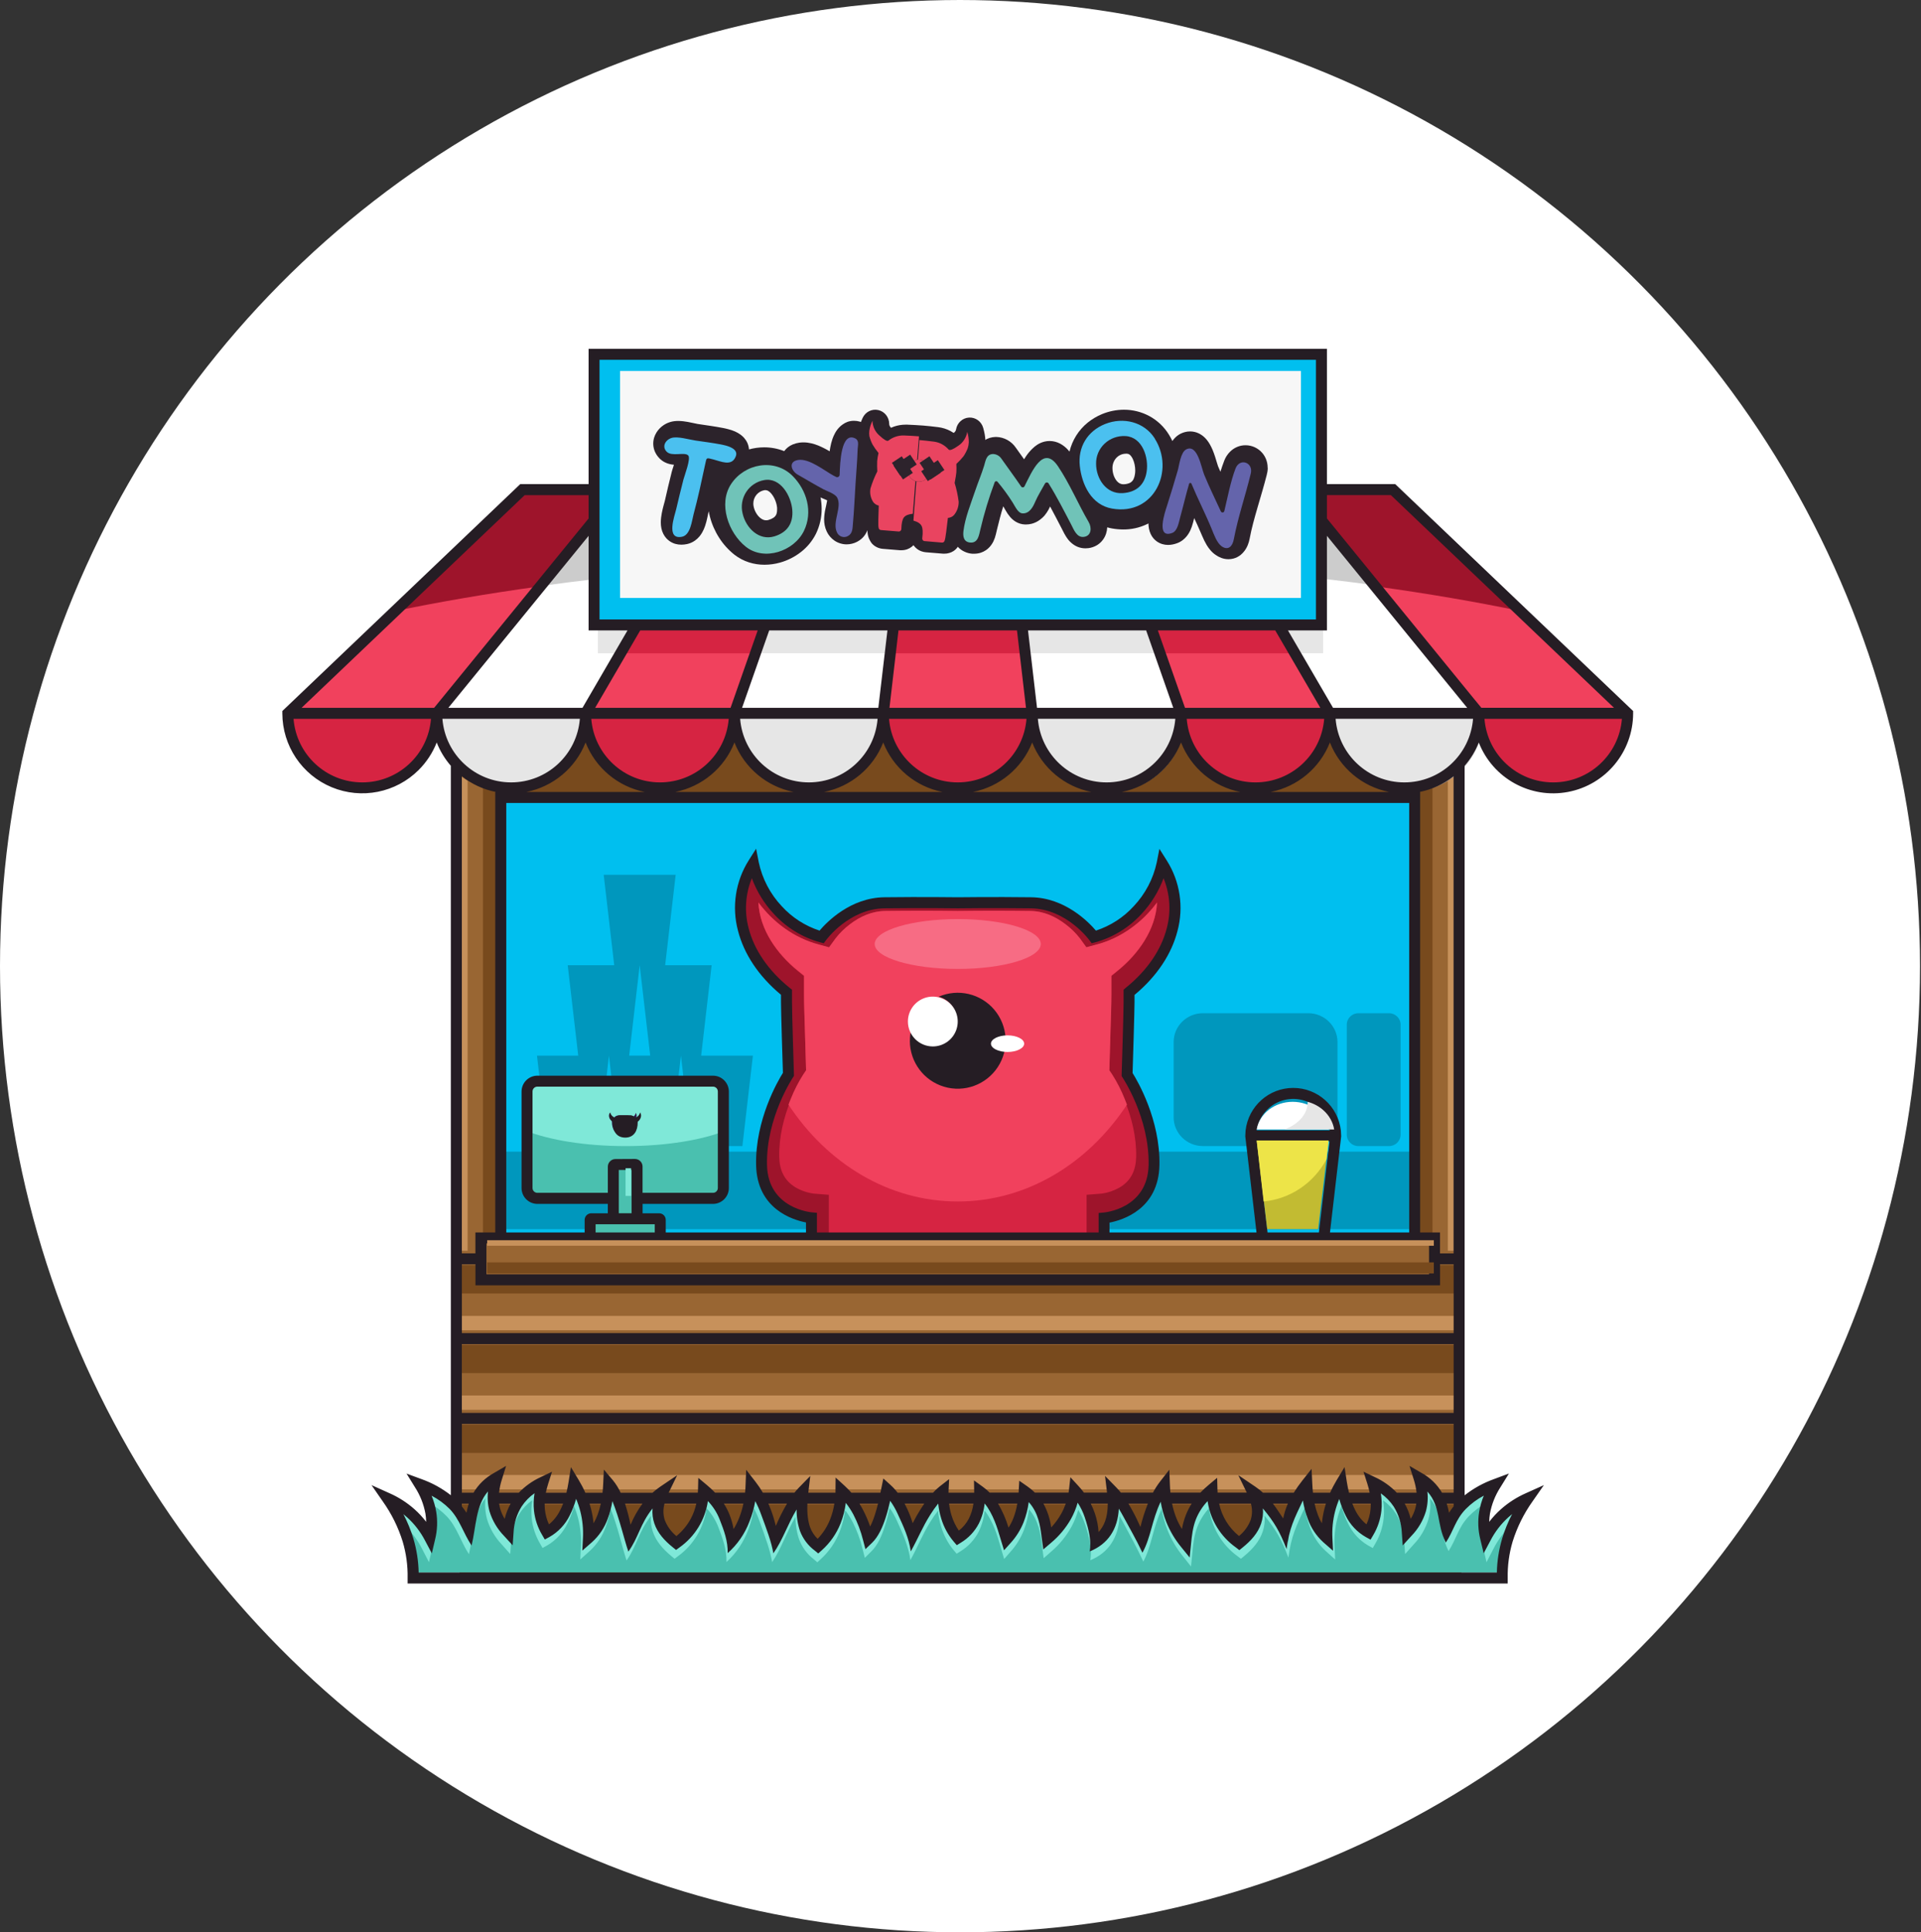 <?xml version="1.0" encoding="UTF-8"?>
<svg width="347px" height="349px" viewBox="0 0 347 349" version="1.1" xmlns="http://www.w3.org/2000/svg" xmlns:xlink="http://www.w3.org/1999/xlink">
    <rect x="0" y="0" width="347" height="349" fill="#333333" stroke="none"/>
    <title>Group 3</title>
    <g id="Symbols" stroke="none" stroke-width="1" fill="none" fill-rule="evenodd">
        <g id="Artboard" transform="translate(-2204, -126)">
            <g id="Group-3" transform="translate(2204, 126)">
                <ellipse id="Oval" fill="#FFFFFF" fill-rule="nonzero" cx="173.412" cy="174.5" rx="173.412" ry="174.5"></ellipse>
                <g id="Layer-1" transform="translate(51, 63)">
                    <rect id="Rectangle" fill="#996633" fill-rule="nonzero" x="32" y="66" width="181" height="156"></rect>
                    <rect id="Rectangle" fill="#00BFEF" fill-rule="nonzero" x="40" y="81" width="165" height="79"></rect>
                    <path d="M199.905,120 L194.375,120 C193.216,120 192.276,120.929 192.276,122.075 L192.276,141.925 C192.276,143.071 193.216,144 194.375,144 L199.901,144 C201.06,144 202,143.071 202,141.925 L202,122.075 C202,120.929 201.06,120 199.901,120 L199.905,120 Z M166.247,120 L185.351,120 C188.241,120.017 190.58,122.33 190.598,125.187 L190.598,138.806 C190.58,141.664 188.241,143.976 185.351,143.993 L166.247,143.993 C163.356,143.976 161.017,141.664 161,138.806 L161,125.201 C161.01,122.338 163.351,120.017 166.247,120 L166.247,120 Z" id="Shape" fill="#0097BD"></path>
                    <path d="M71.999,127.657 L73.898,144 L83.101,144 L85,127.668 L75.652,127.668 L77.548,111.332 L69.151,111.332 L71.051,95 L58.05,95 L59.949,111.332 L51.549,111.332 L53.449,127.668 L46,127.668 L47.899,144 L57.102,144 L58.998,127.668 L60.897,144 L70.099,144 L71.999,127.668 L71.999,127.657 Z M64.55,111.322 L66.45,127.657 L62.651,127.657 L64.55,111.322 Z" id="Shape" fill="#0097BD"></path>
                    <rect id="Rectangle" fill="#0097BD" fill-rule="nonzero" x="40" y="145" width="164" height="14"></rect>
                    <path d="M45.898,132 L78.105,132 C79.151,132.006 79.996,132.861 80,133.917 L80,151.759 C79.996,152.814 79.15,153.669 78.105,153.673 L64.179,153.673 L64.179,157.532 L68.128,157.532 C68.295,157.532 68.432,157.668 68.434,157.837 L68.434,160.691 C68.432,160.861 68.296,160.998 68.128,161 L55.872,161 C55.705,160.998 55.57,160.86 55.57,160.691 L55.57,157.848 C55.57,157.679 55.705,157.543 55.872,157.543 L59.821,157.543 L59.821,153.676 L45.898,153.676 C44.852,153.674 44.004,152.819 44,151.763 L44,133.921 C44.002,132.862 44.85,132.004 45.898,132 L45.898,132 Z" id="Path" fill="#4AC0AF"></path>
                    <path d="M45.898,132 L78.105,132 C79.151,132.006 79.996,132.878 80,133.953 L80,141.231 C75.735,142.921 69.244,144 62,144 C54.756,144 48.283,142.921 44,141.231 L44,133.953 C44.004,132.876 44.851,132.004 45.898,132 Z" id="Path" fill="#7FE8D8"></path>
                    <path d="M32,194.316 L212,194.316 L212,199.416 L32,199.416 L32,194.316 Z M36.239,159.745 L39.053,159.745 L39.053,81.189 L204.929,81.189 L204.929,159.745 L207.761,159.745 L207.761,67 L36.239,67 L36.239,159.745 Z M32,165.503 L212,165.503 L212,170.616 L32,170.616 L32,165.503 Z M32,179.91 L212,179.91 L212,184.995 L32,184.995 L32,179.91 Z M32,208.723 L212,208.723 L212,216 L32,216 L32,208.723 Z" id="Shape" fill="#784A1D"></path>
                    <path d="M23.618,221 L220.33,221 C220.27,216.644 221.286,212.009 225,206.673 C221.683,208.083 218.96,210.598 217.298,213.787 C216.629,210.948 216.867,207.858 219.15,204.175 C213.675,206.216 211.217,209.299 210.167,212.874 C209.782,209.166 209.467,205.434 205.265,203 C206.743,207.694 205.311,210.478 203.165,212.797 C202.899,209.048 201.243,205.863 196.863,203.788 C198.082,207.565 197.563,210.415 196.163,212.793 C193.362,211.276 191.927,208.068 191.262,203.9 C189.398,206.874 188.489,210.344 188.657,213.847 C186.476,211.949 185.209,208.758 184.992,204.081 C181.872,208.008 180.931,211.597 181.414,214.966 C180.104,211.015 179.453,208.322 175.137,205.413 C177.3,209.86 175.557,212.532 172.798,214.74 C169.889,212.605 168.005,209.602 167.897,205.096 C163.769,208.538 163.433,211.698 163.118,214.862 C161.119,212.42 159.498,209.41 159.306,204.308 C156.438,207.96 155.304,211.632 155.224,215.27 C154.142,211.653 152.647,208.249 149.927,205.469 C150.721,211.901 148.225,213.491 146.38,215.005 C146.794,211.405 145.58,207.807 143.068,205.187 C142.718,208.183 141.356,211.259 138.167,213.976 C137.842,211.66 137.649,207.907 133.994,205.379 C133.76,209.714 132.555,212.117 130.773,214.098 C130.129,212.005 129.096,207.712 125.949,205.441 C126.026,209.975 124.374,212.385 121.993,213.857 C120.365,211.967 119.192,209.11 119.357,205.337 C116.826,207.29 114.687,209.679 113.577,214.405 C113.255,210.798 112.099,207.649 109.19,205.04 C108.641,207.778 107.741,212.134 105.815,213.979 C104.912,210.551 103.449,207.503 100.914,205.19 C100.879,209.376 99.566,212.807 96.741,215.322 C94.896,213.808 93.261,211.904 94.056,205.473 C91.336,208.263 89.855,211.656 88.759,215.273 C88.678,211.618 87.544,207.949 84.677,204.311 C84.484,209.414 82.863,212.417 80.864,214.865 C80.549,211.705 80.213,208.545 76.086,205.1 C75.963,209.606 74.08,212.609 71.184,214.743 C68.426,212.535 66.682,209.86 68.846,205.417 C64.529,208.326 63.878,211.018 62.569,214.97 C63.055,211.601 62.114,207.994 58.991,204.085 C58.774,208.769 57.506,211.96 55.325,213.85 C55.493,210.348 54.585,206.878 52.721,203.903 C52.052,208.089 50.62,211.28 47.819,212.797 C46.419,210.415 45.887,207.565 47.119,203.792 C42.754,205.884 41.098,209.051 40.818,212.8 C38.682,210.481 37.25,207.698 38.717,203.003 C34.516,205.445 34.187,209.17 33.816,212.877 C32.766,209.302 30.315,206.219 24.833,204.179 C27.115,207.855 27.353,210.952 26.684,213.791 C25.027,210.605 22.311,208.09 19,206.676 C22.662,212.009 23.677,216.644 23.618,221 Z" id="Path" fill="#4AC0AF"></path>
                    <path d="M23.105,221.989 L24.069,221.989 C23.975,220.094 23.662,218.216 23.136,216.397 C22.673,214.823 22.066,213.297 21.323,211.84 C21.566,212.039 21.809,212.242 22.027,212.459 C23.337,213.679 24.425,215.129 25.241,216.741 L26.484,219.148 L27.093,216.491 C27.486,214.832 27.551,213.109 27.286,211.424 C27.117,210.385 26.833,209.37 26.442,208.398 C27.656,209.053 28.765,209.897 29.729,210.899 C31.549,212.835 32.194,215.365 33.707,217.711 C34.51,214.341 34.461,210.208 36.689,207.63 C36.553,208.871 36.646,210.128 36.963,211.333 C37.474,213.055 38.379,214.626 39.604,215.912 L41.166,217.667 L41.332,215.293 C41.404,213.577 41.904,211.909 42.786,210.45 C43.411,209.476 44.21,208.632 45.141,207.963 C44.968,209.029 44.934,210.113 45.039,211.188 C45.206,212.796 45.712,214.348 46.521,215.735 L47.006,216.585 L47.851,216.115 C49.443,215.191 50.724,213.793 51.526,212.104 C52.017,211.115 52.407,210.077 52.691,209.006 C52.999,209.766 53.254,210.547 53.455,211.344 C53.854,212.949 54.015,214.606 53.934,216.259 L53.821,218.656 L55.582,217.077 C56.878,215.882 57.862,214.371 58.443,212.683 C58.824,211.628 59.105,210.537 59.281,209.426 C60.622,212.857 61.355,216.335 62.178,218.837 C64.012,216.274 64.326,213.697 66.582,210.801 C66.5,211.747 66.612,212.7 66.909,213.599 C67.494,215.373 68.74,216.781 70.261,218.04 L70.856,218.532 L71.472,218.066 C74.278,216.038 76.145,212.909 76.632,209.418 C77.538,210.391 78.255,211.532 78.744,212.781 C79.55,214.873 80.286,216.9 80.226,219.119 C81.981,217.538 83.331,215.538 84.158,213.295 C84.639,212.045 84.984,210.743 85.186,209.415 C85.593,210.204 85.946,211.022 86.242,211.862 C87.214,214.551 88.154,217.092 88.474,219.144 C90.139,216.73 91.058,213.758 92.698,210.964 C92.686,212.334 92.902,213.697 93.335,214.993 C93.865,216.434 94.785,217.69 95.986,218.612 L96.644,219.17 L97.278,218.583 C98.776,217.217 99.944,215.51 100.689,213.599 C101.169,212.359 101.492,211.061 101.65,209.737 C102.167,210.42 102.627,211.147 103.026,211.909 C103.792,213.423 104.383,215.024 104.786,216.679 L105.216,218.366 L106.437,217.157 C107.543,216.071 108.328,214.305 108.901,212.452 C109.229,211.406 109.489,210.338 109.704,209.346 C110.218,210.085 110.663,210.873 111.031,211.699 C112.186,214.232 113.098,216.292 113.453,218.775 C114.861,216.201 115.565,214.276 117.001,211.934 C117.438,211.216 117.916,210.525 118.431,209.864 C118.524,210.807 118.707,211.74 118.976,212.647 C119.438,214.231 120.212,215.699 121.25,216.962 L121.806,217.624 L122.528,217.164 C123.922,216.309 125.058,215.072 125.809,213.592 C126.375,212.418 126.733,211.149 126.865,209.846 C128.435,211.84 129.195,214.479 129.681,216.201 C129.744,216.411 129.801,216.614 129.871,216.846 L130.385,218.576 L131.561,217.233 C132.585,216.095 133.397,214.774 133.958,213.335 C134.408,212.133 134.715,210.88 134.873,209.603 C136.651,211.63 136.964,214.127 137.193,215.959 L137.274,216.585 L137.524,218.428 L138.9,217.222 C140.367,215.969 141.602,214.453 142.544,212.748 C143.064,211.79 143.473,210.772 143.762,209.715 C144.298,210.553 144.727,211.458 145.039,212.408 C145.853,214.895 146.257,216.911 145.955,218.797 C149.274,217.436 151.041,214.663 151.235,210.834 C151.52,211.301 151.791,211.789 152.048,212.282 C153.22,214.518 154.34,216.462 155.526,219.043 C157.061,216.147 157.226,212.998 158.839,209.538 C159.05,210.824 159.395,212.084 159.866,213.295 C160.541,215 161.468,216.587 162.616,218 L164.14,219.926 L164.379,217.454 C164.531,215.89 164.686,214.323 165.28,212.774 C165.771,211.526 166.488,210.385 167.393,209.411 C167.874,212.902 169.736,216.034 172.539,218.066 L173.155,218.532 L173.75,218.04 C175.271,216.781 176.517,215.373 177.101,213.599 C177.403,212.686 177.514,211.718 177.429,210.758 C179.523,213.357 180.47,215.003 181.73,218.326 C182.244,214.424 183.107,212.727 184.694,209.277 C184.87,210.442 185.159,211.585 185.557,212.691 C186.138,214.378 187.122,215.889 188.418,217.085 L190.179,218.663 L190.066,216.267 C189.985,214.613 190.146,212.956 190.545,211.351 C190.745,210.555 191.002,209.775 191.312,209.017 C191.594,210.087 191.983,211.124 192.474,212.111 C193.269,213.798 194.541,215.197 196.124,216.125 L196.969,216.596 L197.458,215.745 C198.265,214.358 198.771,212.807 198.94,211.199 C199.045,210.124 199.01,209.04 198.838,207.974 C199.769,208.643 200.568,209.487 201.193,210.461 C202.074,211.92 202.576,213.588 202.65,215.304 L202.812,217.678 L204.375,215.923 C205.609,214.64 206.522,213.069 207.037,211.344 C207.355,210.139 207.448,208.882 207.311,207.641 C209.825,210.537 208.937,213.704 210.662,217.15 C212.099,214.917 212.38,212.922 214.274,210.91 C215.237,209.907 216.345,209.063 217.558,208.409 C217.167,209.381 216.883,210.396 216.714,211.435 C216.448,213.12 216.515,214.844 216.911,216.502 L217.516,219.159 L218.762,216.752 C219.576,215.139 220.663,213.689 221.973,212.47 C222.209,212.253 222.448,212.05 222.677,211.851 C221.934,213.307 221.328,214.833 220.867,216.408 C220.338,218.226 220.025,220.104 219.934,222 L220.895,222 C220.839,217.725 221.747,213.197 225,208.039 C223.411,208.775 221.939,209.751 220.631,210.935 C219.927,211.587 219.278,212.3 218.692,213.067 C218.403,213.521 218.127,214.003 217.865,214.515 C217.242,211.789 217.4,208.836 219.245,205.39 C217.372,206.086 215.619,207.084 214.052,208.347 L214.052,207.942 C212.445,209.458 211.282,211.406 210.694,213.566 C210.444,211.069 210.219,208.561 208.934,206.418 C208.164,205.528 207.256,204.775 206.248,204.188 L205.945,204.007 C207.096,208.47 205.695,211.196 203.65,213.487 C203.564,211.474 202.936,209.526 201.837,207.858 L201.725,207.858 C200.592,206.644 199.246,205.662 197.757,204.963 L197.536,204.854 C198.486,208.419 197.933,211.159 196.61,213.48 C196.539,213.44 196.469,213.4 196.402,213.357 C196.349,213.494 196.293,213.628 196.233,213.762 C195.542,213.19 194.959,212.493 194.512,211.706 C193.03,209.896 192.157,207.334 191.696,204.25 C189.821,207.337 188.908,210.938 189.077,214.573 C186.898,212.618 185.627,209.339 185.398,204.536 L184.613,205.553 L184.31,205.951 C182.036,209.44 181.368,212.669 181.793,215.724 C181.354,214.209 180.83,212.721 180.224,211.268 C179.945,210.841 179.632,210.381 179.277,209.903 L179.509,209.903 C179.056,209.16 178.524,208.472 177.921,207.851 L177.432,207.851 C176.989,207.439 176.519,207.059 176.024,206.715 L175.788,206.552 C177.052,209.726 176.365,211.981 174.813,213.838 C174.353,214.626 173.772,215.331 173.092,215.926 C172.184,215.161 171.403,214.249 170.779,213.226 C169.279,211.34 168.339,208.959 168.188,205.886 L167.533,206.458 C167.021,206.897 166.532,207.365 166.069,207.858 L165.907,207.858 C163.872,210.537 163.615,213.078 163.369,215.619 C161.373,213.085 159.75,209.998 159.539,204.76 L158.754,205.795 C158.684,205.886 158.613,205.98 158.546,206.074 C156.582,209.013 155.498,212.48 155.431,216.046 C154.583,213.114 153.481,210.32 151.735,207.862 L151.626,207.862 C151.372,207.533 151.102,207.217 150.816,206.917 L150.14,206.193 C150.605,210.562 149.605,212.709 148.348,214.113 C148.135,214.503 147.88,214.867 147.588,215.199 L147.567,214.898 C147.215,215.21 146.863,215.492 146.539,215.771 C146.868,212.874 146.202,209.949 144.656,207.504 C144.434,207.214 144.195,206.925 143.952,206.642 L143.191,205.795 C142.896,208.221 141.946,210.513 140.449,212.412 C140.022,213.099 139.536,213.744 138.995,214.341 L138.953,214.08 C138.738,214.29 138.513,214.497 138.277,214.703 C138.027,212.893 137.855,210.197 136.183,207.862 L136.028,207.862 C135.602,207.433 135.142,207.042 134.651,206.693 L134.053,206.266 C133.782,210.081 132.775,212.419 131.3,214.272 L131.237,214.374 L131.237,214.374 C131.11,214.529 130.983,214.685 130.85,214.833 C130.36,213.194 129.646,210.24 127.953,207.877 L127.819,207.877 C127.438,207.479 127.024,207.116 126.583,206.791 L125.999,206.356 C125.971,209.415 125.175,211.492 123.915,212.969 C123.486,213.741 122.913,214.417 122.229,214.96 C122.127,214.808 122.025,214.652 121.93,214.489 C120.405,212.607 119.311,209.838 119.356,206.226 L118.761,206.7 C118.318,207.063 117.904,207.461 117.522,207.891 L117.082,207.891 C116.518,208.525 116.012,209.212 115.572,209.943 L115.942,209.943 C115.734,210.255 115.526,210.573 115.329,210.892 C114.935,211.536 114.562,212.195 114.227,212.835 C113.96,213.6 113.736,214.381 113.559,215.174 C113.326,212.491 112.665,210.055 111.232,207.891 L111.102,207.891 C110.716,207.369 110.285,206.884 109.813,206.443 L109.067,205.734 C108.507,208.586 107.603,212.85 105.737,214.692 C105.165,212.244 104.159,209.925 102.769,207.851 L102.685,207.851 C102.304,207.399 101.897,206.971 101.467,206.57 L100.791,205.933 C100.703,209.371 99.795,212.3 97.94,214.641 C97.547,215.293 97.088,215.9 96.57,216.451 C96.151,216.045 95.795,215.575 95.514,215.058 C94.201,213.566 93.29,211.297 93.853,206.197 L93.177,206.921 C92.895,207.218 92.624,207.533 92.364,207.866 L92.279,207.866 C91.813,208.522 91.386,209.208 91.001,209.918 L91.001,209.918 L90.952,210.001 C89.953,211.924 89.158,213.952 88.58,216.049 C88.512,212.471 87.421,208.993 85.443,206.049 L85.257,205.799 L84.472,204.764 C84.26,210.005 82.638,213.089 80.642,215.622 C80.395,213.089 80.138,210.555 78.104,207.862 L77.942,207.862 C77.478,207.369 76.989,206.901 76.477,206.461 L75.822,205.9 C75.671,208.97 74.731,211.351 73.232,213.241 C72.607,214.262 71.826,215.173 70.919,215.937 C70.238,215.343 69.656,214.637 69.198,213.849 C67.645,211.996 66.959,209.737 68.222,206.563 L67.987,206.726 C67.494,207.073 67.024,207.453 66.579,207.862 L66.114,207.862 C65.512,208.483 64.979,209.171 64.526,209.914 L64.748,209.914 C64.355,210.452 63.996,211.014 63.671,211.597 C63.136,212.85 62.735,214.2 62.242,215.735 C62.411,214.566 62.411,213.378 62.242,212.209 C62.059,211.456 61.847,210.678 61.601,209.914 L61.654,209.914 C61.416,209.21 61.13,208.525 60.798,207.862 L60.777,207.862 C60.71,207.717 60.644,207.572 60.573,207.428 C60.299,206.919 59.989,206.401 59.644,205.875 C59.559,205.755 59.468,205.643 59.38,205.513 L58.612,204.583 C58.38,209.353 57.109,212.611 54.941,214.565 C55.11,210.931 54.196,207.329 52.322,204.243 C51.843,207.323 50.97,209.903 49.506,211.699 C49.057,212.486 48.473,213.183 47.781,213.755 C47.721,213.621 47.665,213.487 47.612,213.349 C47.545,213.393 47.475,213.433 47.404,213.472 C46.081,211.152 45.531,208.405 46.478,204.847 L46.257,204.956 C44.769,205.655 43.423,206.638 42.289,207.851 L42.177,207.851 C41.079,209.52 40.452,211.467 40.364,213.48 C38.319,211.188 36.918,208.463 38.069,204 L37.766,204.181 C36.758,204.768 35.85,205.521 35.08,206.411 C33.795,208.553 33.57,211.062 33.32,213.559 C32.732,211.399 31.569,209.451 29.962,207.934 L29.962,208.34 C28.391,207.072 26.634,206.07 24.755,205.372 C26.6,208.818 26.758,211.771 26.135,214.497 C25.873,213.99 25.597,213.507 25.308,213.049 C24.723,212.282 24.074,211.568 23.369,210.917 C22.062,209.732 20.589,208.756 19,208.021 C22.253,213.186 23.161,217.714 23.105,221.989 Z" id="Path" fill="#7FE8D8"></path>
                    <path d="M95.904,164 L95.904,156.63 C95.904,156.63 86.997,155.933 86.824,147.134 C86.652,138.335 91.713,130.902 91.713,130.902 C91.713,130.902 91.361,119.764 91.361,117.951 L91.361,116.138 C82.714,109.281 80.899,99.948 85.337,93 C86.419,98.508 91.05,104.442 97.733,106.209 C97.733,106.209 102.185,100.168 109.168,100.08 C116.15,99.993 122.502,100.08 122.502,100.08 C122.502,100.08 128.846,99.993 135.832,100.08 C142.818,100.168 147.27,106.209 147.27,106.209 C153.967,104.442 158.581,98.508 159.663,93 C164.101,99.948 162.286,109.281 153.639,116.138 L153.639,117.951 C153.639,119.764 153.287,130.902 153.287,130.902 C153.287,130.902 158.352,138.328 158.176,147.134 C157.999,155.94 149.1,156.63 149.1,156.63 L149.1,164 L95.904,164 Z" id="Path" fill="#9E142B"></path>
                    <path d="M122.512,116 C126.148,116.005 129.377,118.322 130.547,121.765 C131.717,125.207 130.568,129.012 127.689,131.232 C124.809,133.452 120.837,133.594 117.806,131.586 C114.775,129.578 113.357,125.865 114.278,122.347 C115.035,124.154 116.949,125.186 118.874,124.827 C120.799,124.467 122.212,122.813 122.266,120.856 C122.321,118.898 121.001,117.168 119.099,116.703 C120.176,116.235 121.338,115.996 122.512,116 Z" id="Path" fill="#9E142B"></path>
                    <path d="M125.033,118 C125.379,120.151 124.806,122.353 123.467,124.018 C122.128,125.684 120.159,126.645 118.086,126.644 L118,126.644 C119.36,128.57 121.702,129.424 123.904,128.797 C126.105,128.169 127.717,126.188 127.967,123.803 C128.216,121.418 127.052,119.116 125.033,118 Z" id="Path" fill="#D62442"></path>
                    <path d="M158,100 C155.326,103.645 151.494,106.446 147.197,107.606 L145.239,108.137 L144.043,106.481 C143.32,105.558 142.485,104.732 141.557,104.021 C139.693,102.562 137.503,101.561 135.117,101.539 C130.761,101.483 126.393,101.48 122.04,101.539 L121.96,101.539 C117.607,101.48 113.239,101.483 108.886,101.539 C106.543,101.568 104.394,102.524 102.554,103.937 C101.581,104.671 100.707,105.529 99.954,106.492 L98.761,108.147 L96.803,107.606 C92.506,106.446 88.674,103.645 86,100 C86.226,104.921 89.366,109.346 93.132,112.396 L94.237,113.296 L94.237,116.558 C94.237,118.667 94.328,120.776 94.387,122.884 C94.449,125.099 94.514,127.314 94.581,129.531 L94.609,130.494 L94.077,131.292 C93.208,132.669 92.467,134.126 91.866,135.643 C90.538,138.869 89.693,142.416 89.759,145.927 C89.804,148.303 90.628,150.19 92.669,151.435 C93.692,152.039 94.825,152.429 96,152.58 L98.716,152.798 L98.716,160 L145.274,160 L145.274,152.795 L147.996,152.577 C149.12,152.43 150.205,152.066 151.192,151.505 C153.316,150.271 154.182,148.363 154.231,145.923 C154.297,142.444 153.466,138.929 152.145,135.731 C151.537,134.182 150.785,132.696 149.898,131.292 L149.366,130.494 L149.394,129.531 C149.464,127.314 149.529,125.099 149.589,122.884 C149.648,120.776 149.738,118.667 149.738,116.558 L149.738,113.296 L150.844,112.396 C154.624,109.346 157.764,104.914 158,100 Z" id="Path" fill="#D62442"></path>
                    <path d="M125.033,118 C125.379,120.151 124.806,122.353 123.467,124.018 C122.128,125.684 120.159,126.645 118.086,126.644 L118,126.644 C119.36,128.57 121.702,129.424 123.904,128.797 C126.105,128.169 127.717,126.188 127.967,123.803 C128.216,121.418 127.052,119.116 125.033,118 Z" id="Path" fill="#6F4645"></path>
                    <path d="M158,100 C155.326,103.621 151.494,106.403 147.197,107.556 L145.239,108.083 L144.043,106.438 C143.32,105.522 142.485,104.7 141.557,103.994 C139.693,102.545 137.503,101.55 135.117,101.529 C130.761,101.473 126.393,101.47 122.04,101.529 L121.96,101.529 C117.607,101.47 113.239,101.473 108.886,101.529 C106.543,101.557 104.394,102.507 102.554,103.911 C101.581,104.64 100.707,105.493 99.954,106.449 L98.761,108.093 L96.803,107.556 C92.506,106.403 88.674,103.621 86,100 C86.226,104.888 89.366,109.284 93.132,112.315 L94.237,113.208 L94.237,116.449 C94.237,118.544 94.328,120.638 94.387,122.733 C94.449,124.933 94.514,127.134 94.581,129.336 L94.609,130.293 L94.077,131.085 C93.208,132.454 92.467,133.901 91.866,135.408 C91.713,135.757 91.57,136.141 91.431,136.514 C98.434,147.139 109.512,154 122.002,154 C134.491,154 145.566,147.139 152.569,136.514 C152.444,136.165 152.308,135.816 152.169,135.495 C151.561,133.957 150.809,132.48 149.923,131.085 L149.391,130.293 L149.419,129.336 C149.488,127.134 149.553,124.933 149.613,122.733 C149.672,120.638 149.763,118.544 149.763,116.449 L149.763,113.208 L150.869,112.315 C154.624,109.284 157.764,104.881 158,100 Z" id="Path" fill="#F1415D"></path>
                    <path d="M122.002,103 C130.298,103 137,105.012 137,107.5 C137,109.988 130.284,112 122.002,112 C113.72,112 107,109.984 107,107.5 C107,105.016 113.716,103 122.002,103 Z" id="Path" fill="#F76C84"></path>
                    <path d="M59.529,139.612 L59.529,139.492 C58.983,139.049 58.867,138.446 59.147,138 C59.234,138.407 59.535,138.734 59.931,138.852 C60.107,138.622 60.37,138.478 60.657,138.455 C61.096,138.455 61.499,138.455 61.499,138.455 C61.499,138.455 61.902,138.455 62.344,138.455 C62.63,138.478 62.893,138.622 63.067,138.852 C63.464,138.736 63.765,138.408 63.85,138 C64.134,138.446 64.018,139.049 63.469,139.492 L63.469,139.609 C63.469,140.84 62.939,142 61.499,142 L61.499,142 C60.062,142.003 59.529,140.84 59.529,139.612 Z" id="Path" fill="#2F194A"></path>
                    <rect id="Rectangle" fill="#996633" fill-rule="nonzero" x="36" y="161" width="172" height="7"></rect>
                    <path d="M28,66.5 C28,73.956 34.044,80 41.5,80 C48.955,80 54.999,73.956 54.999,66.5 L78.638,26 L61.092,26 L28,66.5 Z M217,66.5 C217,71.323 214.427,75.78 210.25,78.191 C206.073,80.603 200.927,80.603 196.75,78.191 C192.574,75.78 190.001,71.323 190.001,66.5 L166.362,26 L183.908,26 L217,66.5 Z M163.001,66.5 C163.001,73.956 156.957,80 149.501,80 C142.046,80 136.002,73.956 136.002,66.5 L131.273,26 L148.819,26 L163.001,66.5 Z M81.999,66.5 C82.118,73.872 88.128,79.786 95.501,79.786 C102.873,79.786 108.883,73.872 109.002,66.5 L113.727,26 L96.184,26 L81.999,66.5 Z" id="Shape" fill="#CCCCCC"></path>
                    <path d="M28,65.969 C28,66.309 28,66.649 28.039,66.982 L54.964,66.982 C54.989,66.649 54.999,66.309 54.999,65.969 L69.747,40.231 C61.739,40.947 53.987,41.828 46.545,42.852 L28,65.969 Z M132.799,38.018 C139.865,38.137 146.81,38.376 153.632,38.734 L163.001,65.987 C163.001,66.327 163.001,66.667 162.962,67 L136.037,67 C136.012,66.667 136.002,66.327 136.002,65.987 L132.799,38.036 L132.799,38.018 Z M175.253,40.231 C183.261,40.947 191.013,41.828 198.455,42.852 L217,65.969 C217,66.309 217,66.649 216.961,66.982 L190.036,66.982 C190.011,66.649 190.001,66.309 190.001,65.969 L175.235,40.231 L175.253,40.231 Z M91.368,38.716 C98.181,38.37 105.127,38.131 112.205,38 L108.988,65.969 C108.988,66.309 108.988,66.649 108.949,66.982 L82.038,66.982 C82.013,66.649 81.999,66.309 81.999,65.969 L91.368,38.716 Z" id="Shape" fill="#FFFFFF"></path>
                    <path d="M61.741,54.982 L70.12,40.256 C65.663,40.66 61.29,41.114 57,41.617 L57,55 L61.741,54.982 Z M188,41.599 L188,54.982 L183.245,54.982 L174.866,40.256 C179.323,40.66 183.697,41.114 187.986,41.617 L188,41.599 Z M158.943,54.982 L134.644,54.982 L132.72,38.018 C139.738,38.138 146.634,38.377 153.409,38.736 L158.943,55 L158.943,54.982 Z M110.342,54.982 L86.033,54.982 L91.566,38.718 C98.332,38.371 105.23,38.132 112.259,38 L110.342,54.982 Z" id="Shape" fill="#E6E6E6"></path>
                    <path d="M28,67 C28.523,73.766 34.397,79 41.468,79 C48.54,79 54.414,73.766 54.937,67 L28,67 Z M82.021,67 L108.958,67 C108.435,73.766 102.561,79 95.489,79 C88.418,79 82.544,73.766 82.021,67 L82.021,67 Z M136.042,67 L162.979,67 C162.456,73.766 156.582,79 149.511,79 C142.439,79 136.565,73.766 136.042,67 L136.042,67 Z M190.063,67 L217,67 C216.477,73.766 210.603,79 203.532,79 C196.46,79 190.586,73.766 190.063,67 L190.063,67 Z" id="Shape" fill="#E6E6E6"></path>
                    <path d="M243,66.5 C243,73.956 236.981,80 229.556,80 C222.131,80 216.112,73.956 216.112,66.5 L183.17,26 L200.637,26 L243,66.5 Z M1,66.5 C1,73.956 7.019,80 14.444,80 C21.869,80 27.888,73.956 27.888,66.5 L60.844,26 L43.384,26 L1.021,66.5 L1,66.5 Z M54.777,66.5 L78.318,26 L95.792,26 L81.666,66.5 C81.666,73.956 75.646,80 68.221,80 C60.796,80 54.777,73.956 54.777,66.5 L54.777,66.5 Z M108.558,66.5 C108.558,73.956 114.577,80 122.002,80 C129.427,80 135.446,73.956 135.446,66.5 L130.751,26 L113.277,26 L108.558,66.5 Z M189.223,66.5 L165.696,26 L148.225,26 L162.349,66.5 C162.349,71.323 164.911,75.78 169.071,78.191 C173.23,80.603 178.355,80.603 182.515,78.191 C186.675,75.78 189.237,71.323 189.237,66.5 L189.223,66.5 Z" id="Shape" fill="#9E142B"></path>
                    <path d="M216.112,66 L197.711,42.936 C206.962,44.214 215.74,45.718 223.951,47.427 L243,66 L216.112,66 Z M122.002,38 C125.445,38 128.867,38.03 132.266,38.09 L135.444,66 L108.556,66 L111.738,38.09 C115.132,38.032 118.554,38.002 122.002,38 Z M153.032,38.79 C160.391,39.168 167.575,39.674 174.583,40.308 L189.224,66 L162.332,66 L153.035,38.79 L153.032,38.79 Z M20.049,47.427 C28.26,45.718 37.038,44.214 46.289,42.936 L27.888,66 L1,66 L20.049,47.427 Z M69.417,40.308 C76.425,39.676 83.609,39.17 90.968,38.79 L81.668,66 L54.78,66 L69.417,40.308 Z" id="Shape" fill="#F1415D"></path>
                    <path d="M182.982,55 L158.585,55 L153.033,38.788 C160.393,39.165 167.578,39.67 174.588,40.302 L183,54.982 L182.982,55 Z M134.19,55 L109.792,55 L111.727,38.09 C115.122,38.032 118.544,38.003 121.993,38 C125.442,37.998 128.864,38.028 132.259,38.09 L134.19,55 Z M85.398,55 L61,55 L69.412,40.32 C76.422,39.69 83.607,39.185 90.967,38.806 L85.398,55 Z" id="Shape" fill="#D62442"></path>
                    <path d="M243,66.101 C243,73.225 236.98,79 229.555,79 C222.129,79 216.11,73.225 216.11,66.101 L216.026,66 L242.891,66 L243,66.101 Z M1.095,66 L27.974,66 L27.89,66.101 C27.89,73.225 21.871,79 14.445,79 C7.02,79 1,73.225 1,66.101 L1.109,66 L1.095,66 Z M54.829,66 L81.695,66 L81.656,66.101 C81.656,73.225 75.637,79 68.211,79 C60.786,79 54.766,73.225 54.766,66.101 L54.829,66 L54.829,66 Z M108.56,66 L135.44,66 L135.44,66.101 C135.44,73.225 129.42,79 121.995,79 C114.569,79 108.55,73.225 108.55,66.101 L108.55,66 L108.56,66 Z M162.291,66 L189.16,66 L189.22,66.101 C189.22,73.225 183.2,79 175.775,79 C168.349,79 162.33,73.225 162.33,66.101 L162.291,66 Z" id="Shape" fill="#D62442"></path>
                    <rect id="Rectangle" fill="#00BFEF" fill-rule="nonzero" x="57" y="1" width="131" height="49"></rect>
                    <rect id="Rectangle" fill="#F7F7F7" fill-rule="nonzero" x="61" y="4" width="123" height="41"></rect>
                    <path d="M32,177.265 L212,177.265 L212,174.674 L32,174.674 L32,177.265 Z M32,77 L32,162.9 L33.467,162.9 L33.467,78.011 C32.958,77.704 32.468,77.366 32,77 L32,77 Z M212,77 L212,162.9 L210.533,162.9 L210.533,78.011 C211.042,77.704 211.532,77.366 212,77 L212,77 Z M32,206 L212,206 L212,203.405 L32,203.405 L32,206 Z M32,191.631 L212,191.631 L212,189.04 L32,189.04 L32,191.631 Z" id="Shape" fill="#C7915B"></path>
                    <path d="M24.615,221.011 L219.385,221.011 C219.428,218.935 219.75,216.874 220.341,214.883 C220.8,213.355 221.402,211.874 222.141,210.46 C221.908,210.654 221.674,210.854 221.441,211.06 C220.138,212.242 219.057,213.647 218.247,215.209 L217.008,217.542 L216.385,214.974 C215.991,213.367 215.924,211.697 216.189,210.064 C216.357,209.058 216.639,208.074 217.029,207.131 C215.822,207.765 214.72,208.583 213.762,209.555 C211.878,211.505 211.598,213.442 210.17,215.606 C208.454,212.263 209.336,209.204 206.836,206.388 C206.973,207.59 206.88,208.808 206.563,209.976 C206.056,211.646 205.156,213.169 203.937,214.417 L202.379,216.125 L202.218,213.824 C202.144,212.161 201.645,210.545 200.769,209.131 C200.146,208.187 199.351,207.37 198.426,206.721 C198.598,207.755 198.632,208.807 198.528,209.85 C198.36,211.406 197.858,212.908 197.057,214.252 L196.57,215.08 L195.73,214.62 C194.148,213.726 192.873,212.372 192.075,210.737 C191.588,209.779 191.201,208.773 190.919,207.735 C190.611,208.469 190.356,209.225 190.156,209.997 C189.76,211.552 189.599,213.158 189.68,214.76 L189.792,217.083 L188.041,215.553 C186.763,214.392 185.794,212.929 185.222,211.298 C184.823,210.232 184.53,209.129 184.347,208.005 C182.768,211.341 181.896,212.986 181.399,216.774 C180.146,213.554 179.204,211.961 177.12,209.439 C177.206,210.37 177.095,211.308 176.795,212.193 C176.213,213.915 174.974,215.28 173.461,216.497 L172.87,216.974 L172.267,216.504 C169.477,214.538 167.62,211.506 167.134,208.124 C166.234,209.066 165.521,210.17 165.034,211.379 C164.442,212.88 164.288,214.399 164.137,215.915 L163.899,218.31 L162.383,216.444 C161.245,215.067 160.327,213.522 159.663,211.863 C159.201,210.692 158.866,209.475 158.661,208.233 C157.057,211.59 156.91,214.62 155.366,217.444 C154.186,214.943 153.073,213.059 151.907,210.892 C151.651,210.414 151.382,209.944 151.098,209.488 C150.909,213.189 149.151,215.876 145.846,217.205 C146.147,215.378 145.745,213.421 144.936,211.011 C144.625,210.09 144.198,209.213 143.665,208.401 C143.377,209.426 142.97,210.414 142.453,211.344 C141.515,212.995 140.288,214.462 138.829,215.676 L137.46,216.844 L137.212,215.059 L137.131,214.452 C136.904,212.677 136.592,210.243 134.824,208.292 C134.664,209.531 134.356,210.747 133.906,211.912 C133.353,213.31 132.549,214.594 131.532,215.701 L130.363,217.002 L129.852,215.325 C129.782,215.101 129.726,214.908 129.663,214.701 C129.173,213.031 128.416,210.474 126.862,208.541 C126.731,209.805 126.375,211.034 125.811,212.172 C125.065,213.606 123.935,214.805 122.548,215.634 L121.83,216.083 L121.277,215.437 C120.244,214.214 119.474,212.791 119.015,211.256 C118.747,210.377 118.566,209.474 118.472,208.559 C117.96,209.2 117.485,209.87 117.051,210.565 C115.612,212.835 114.915,214.701 113.521,217.195 C113.171,214.789 112.261,212.8 111.112,210.337 C110.747,209.538 110.305,208.775 109.792,208.061 C109.579,209.018 109.32,210.053 108.994,211.067 C108.416,212.873 107.636,214.575 106.543,215.627 L105.328,216.798 L104.901,215.164 C104.499,213.56 103.912,212.008 103.15,210.541 C102.754,209.802 102.296,209.098 101.781,208.436 C101.624,209.718 101.303,210.975 100.825,212.175 C100.085,214.029 98.923,215.684 97.433,217.009 L96.802,217.574 L96.148,217.033 C94.953,216.14 94.038,214.923 93.511,213.526 C93.086,212.269 92.877,210.949 92.895,209.622 C91.27,212.33 90.356,215.209 88.693,217.549 C88.375,215.56 87.44,213.098 86.473,210.492 C86.179,209.678 85.828,208.885 85.423,208.12 C85.206,209.404 84.847,210.659 84.355,211.863 C83.533,214.037 82.19,215.975 80.444,217.507 C80.504,215.357 79.772,213.396 78.97,211.365 C78.484,210.156 77.77,209.051 76.869,208.11 C76.383,211.492 74.526,214.524 71.736,216.49 L71.123,216.939 L70.532,216.462 C69.019,215.245 67.78,213.88 67.198,212.158 C66.902,211.287 66.791,210.363 66.873,209.446 C64.625,212.253 64.313,214.75 62.503,217.237 C61.684,214.827 60.955,211.456 59.621,208.117 C59.445,209.194 59.166,210.251 58.788,211.274 C58.208,212.908 57.23,214.371 55.941,215.529 L54.191,217.058 L54.303,214.736 C54.383,213.133 54.223,211.527 53.827,209.973 C53.627,209.201 53.373,208.445 53.067,207.71 C52.783,208.748 52.394,209.754 51.908,210.713 C51.109,212.347 49.835,213.701 48.252,214.596 L47.412,215.055 L46.929,214.227 C46.125,212.884 45.622,211.382 45.455,209.825 C45.351,208.782 45.385,207.73 45.556,206.696 C44.631,207.345 43.837,208.163 43.214,209.106 C42.337,210.52 41.839,212.136 41.768,213.799 L41.603,216.1 L40.049,214.403 C38.831,213.154 37.931,211.631 37.423,209.962 C37.107,208.794 37.015,207.576 37.15,206.374 C34.933,208.871 34.982,212.88 34.184,216.143 C32.678,213.87 32.038,211.418 30.227,209.541 C29.267,208.579 28.165,207.77 26.961,207.142 C27.35,208.084 27.632,209.068 27.801,210.074 C28.064,211.708 27.999,213.377 27.608,214.985 L27.003,217.56 L25.767,215.227 C24.955,213.665 23.872,212.26 22.57,211.077 C22.339,210.87 22.097,210.671 21.87,210.478 C22.607,211.89 23.211,213.368 23.673,214.894 C24.263,216.884 24.583,218.945 24.625,221.022 L24.615,221.011 Z M113.35,124.971 C113.35,128.804 115.863,132.181 119.529,133.277 C123.195,134.372 127.144,132.925 129.24,129.719 C131.336,126.512 131.081,122.307 128.612,119.379 C126.144,116.451 122.049,115.494 118.542,117.026 C120.48,117.498 121.826,119.262 121.772,121.259 C121.718,123.256 120.279,124.944 118.318,125.31 C116.358,125.675 114.408,124.619 113.64,122.775 C113.454,123.492 113.36,124.23 113.36,124.971 L113.35,124.971 Z M61.929,142.467 C63.581,142.467 64.191,141.142 64.191,139.742 L64.191,139.605 C64.821,139.1 64.954,138.413 64.628,137.904 C64.53,138.369 64.184,138.742 63.728,138.876 C63.529,138.613 63.227,138.449 62.899,138.423 C62.391,138.423 61.929,138.423 61.929,138.423 C61.929,138.423 61.467,138.423 60.962,138.423 C60.633,138.449 60.33,138.613 60.129,138.876 C59.674,138.741 59.329,138.368 59.229,137.904 C58.907,138.413 59.04,139.1 59.667,139.605 L59.667,139.738 C59.667,141.142 60.28,142.464 61.929,142.464 L61.929,142.467 Z M56.302,0 L188.689,0 L188.689,24.438 L201.028,24.438 L244,65.418 L244,65.842 C243.989,72.79 239.049,78.749 232.233,80.035 C225.418,81.322 218.652,77.572 216.119,71.104 C215.511,72.642 214.646,74.065 213.563,75.313 L213.563,207.072 C215.159,205.817 216.948,204.829 218.86,204.146 L221.567,203.133 L220.047,205.588 C219.098,207.047 218.448,208.68 218.135,210.393 C218.057,210.88 218.013,211.371 218.006,211.863 C218.631,211.041 219.335,210.281 220.107,209.594 C221.457,208.395 222.986,207.415 224.637,206.689 L227.88,205.23 L225.838,208.159 C224.255,210.382 223.035,212.844 222.225,215.451 C221.598,217.574 221.3,219.78 221.343,221.993 L221.343,223 L22.629,223 L22.629,221.993 C22.672,219.78 22.374,217.574 21.747,215.451 C20.938,212.843 19.718,210.381 18.134,208.159 L16.106,205.23 L19.349,206.689 C21.001,207.415 22.529,208.395 23.879,209.594 C24.651,210.281 25.355,211.041 25.98,211.863 C25.973,211.371 25.929,210.88 25.851,210.393 C25.54,208.688 24.895,207.06 23.953,205.605 L22.433,203.15 L25.14,204.146 C27.051,204.825 28.84,205.81 30.437,207.061 L30.437,75.313 C29.353,74.066 28.49,72.642 27.885,71.104 C27.152,72.962 26.046,74.648 24.636,76.06 C20.506,80.186 14.305,81.418 8.916,79.183 C3.528,76.948 0.01,71.685 0,65.842 L0,65.418 L42.972,24.438 L55.322,24.438 L55.322,0 L56.302,0 Z M188.689,26.427 L188.689,30.636 C197.582,41.547 206.482,52.462 215.387,63.38 L215.681,63.731 L216.584,64.836 L240.544,64.836 L200.24,26.427 L188.689,26.427 Z M188.689,33.793 L188.689,50.861 L181.651,50.861 L189.795,64.843 L214.028,64.843 L188.689,33.779 L188.689,33.793 Z M179.354,50.861 L158.15,50.861 L163.052,64.843 L187.498,64.843 L179.354,50.861 Z M156.053,50.861 L134.694,50.861 L136.322,64.843 L160.937,64.843 L156.035,50.861 L156.053,50.861 Z M132.702,50.861 L111.298,50.861 L109.67,64.843 L134.33,64.843 L132.702,50.861 Z M109.302,50.861 L87.944,50.861 L83.042,64.843 L107.657,64.843 L107.73,64.211 L109.302,50.861 Z M85.843,50.861 L64.646,50.861 C61.931,55.526 59.216,60.188 56.502,64.846 L80.962,64.846 L85.864,50.865 L85.843,50.861 Z M62.342,50.861 L55.322,50.861 L55.322,33.779 C46.876,44.138 38.43,54.494 29.982,64.846 L54.215,64.846 L62.349,50.861 L62.342,50.861 Z M55.322,30.646 L55.322,26.437 L43.767,26.437 L3.47,64.846 L27.416,64.846 L55.322,30.646 Z M186.704,1.989 L57.296,1.989 L57.296,48.879 L186.704,48.879 L186.704,1.989 Z M134.414,66.835 L109.593,66.835 C110.114,73.316 115.517,78.309 122.007,78.309 C128.497,78.309 133.9,73.316 134.421,66.835 L134.414,66.835 Z M211.577,77.207 C209.778,78.63 207.665,79.602 205.415,80.041 L205.53,80.041 L205.53,159.599 L209.116,159.599 L209.116,163.387 L211.567,163.387 L211.567,77.207 L211.577,77.207 Z M199.928,80.041 C195.075,79.08 191.043,75.711 189.228,71.1 C187.41,75.71 183.378,79.078 178.524,80.041 L199.928,80.041 Z M173.038,80.041 C168.184,79.08 164.152,75.711 162.338,71.1 C160.519,75.71 156.487,79.078 151.634,80.041 L173.038,80.041 Z M146.147,80.041 C141.294,79.08 137.262,75.711 135.447,71.1 C133.629,75.71 129.597,79.078 124.743,80.041 L146.147,80.041 Z M119.257,80.041 C114.398,79.085 110.36,75.715 108.542,71.1 C106.724,75.71 102.692,79.078 97.839,80.041 L119.257,80.041 Z M92.366,80.041 C87.513,79.08 83.481,75.711 81.666,71.1 C79.848,75.71 75.816,79.078 70.962,80.041 L92.366,80.041 Z M65.476,80.041 C60.622,79.08 56.59,75.711 54.775,71.1 C52.957,75.71 48.925,79.078 44.072,80.041 L65.476,80.041 Z M38.585,80.041 C36.335,79.602 34.222,78.63 32.423,77.207 L32.423,163.37 L34.874,163.37 L34.874,159.599 L38.459,159.599 L38.459,80.041 L38.585,80.041 Z M25.795,66.835 L2.024,66.835 C2.545,73.316 7.948,78.309 14.438,78.309 C20.928,78.309 26.331,73.316 26.852,66.835 L25.795,66.835 Z M241.976,66.835 L217.148,66.835 C217.669,73.316 223.072,78.309 229.562,78.309 C236.052,78.309 241.455,73.316 241.976,66.835 L241.976,66.835 Z M215.086,66.835 L190.257,66.835 C190.779,73.316 196.181,78.309 202.672,78.309 C209.162,78.309 214.564,73.316 215.086,66.835 L215.086,66.835 Z M188.195,66.835 L163.367,66.835 C163.888,73.316 169.291,78.309 175.781,78.309 C182.271,78.309 187.674,73.316 188.195,66.835 L188.195,66.835 Z M161.305,66.835 L136.476,66.835 C136.998,73.316 142.4,78.309 148.891,78.309 C155.381,78.309 160.783,73.316 161.305,66.835 L161.305,66.835 Z M53.743,66.835 L28.914,66.835 C29.436,73.316 34.838,78.309 41.328,78.309 C47.819,78.309 53.221,73.316 53.743,66.835 L53.743,66.835 Z M80.633,66.835 L55.805,66.835 C56.326,73.316 61.729,78.309 68.219,78.309 C74.709,78.309 80.112,73.316 80.633,66.835 L80.633,66.835 Z M107.44,66.835 L82.695,66.835 C83.217,73.316 88.619,78.309 95.109,78.309 C101.6,78.309 107.002,73.316 107.524,66.835 L107.44,66.835 Z M36.866,167.154 L207.134,167.154 L207.134,161.57 L36.866,161.57 L36.866,167.158 L36.866,167.154 Z M208.128,169.143 L34.881,169.143 L34.881,165.355 L32.43,165.355 L32.43,177.776 L211.577,177.776 L211.577,165.358 L209.126,165.358 L209.126,169.147 L208.128,169.143 Z M94.583,159.599 L69.257,159.599 L69.257,157.329 C69.258,157.012 69.132,156.708 68.907,156.484 L68.907,156.484 C68.683,156.259 68.38,156.133 68.063,156.133 L65.076,156.133 L65.076,154.439 L77.8,154.439 C78.557,154.437 79.283,154.134 79.817,153.597 L79.817,153.597 C80.353,153.062 80.655,152.335 80.658,151.577 L80.658,134.144 C80.655,133.385 80.353,132.659 79.817,132.123 L79.817,132.123 C79.283,131.586 78.557,131.284 77.8,131.281 L46.068,131.281 C45.309,131.283 44.583,131.586 44.047,132.123 L44.047,132.123 C43.512,132.659 43.211,133.386 43.21,134.144 L43.21,151.577 C43.211,152.335 43.512,153.061 44.047,153.597 L44.047,153.597 C44.583,154.135 45.309,154.437 46.068,154.439 L58.792,154.439 L58.792,156.133 L55.801,156.133 C55.485,156.134 55.181,156.26 54.958,156.484 L54.958,156.484 C54.733,156.708 54.607,157.012 54.607,157.329 L54.607,159.599 L40.451,159.599 L40.451,82.03 L203.549,82.03 L203.549,159.599 L189.239,159.599 L191.154,143.169 L191.262,142.222 L191.206,141.17 C190.699,136.793 186.999,133.492 182.602,133.492 C178.204,133.492 174.504,136.793 173.997,141.17 L173.941,142.222 L174.053,143.169 L175.968,159.599 L149.417,159.599 L149.417,157.821 C151.837,157.354 158.276,155.365 158.434,147.434 C158.591,139.247 154.484,132.236 153.584,130.801 C153.64,128.984 153.934,119.608 153.934,118.051 L153.934,116.697 C158.08,113.252 160.646,109.222 161.693,105.153 C162.858,100.824 162.157,96.204 159.761,92.417 L158.43,90.312 L157.95,92.767 C157.31,95.733 155.872,98.466 153.791,100.67 C151.934,102.708 149.58,104.228 146.96,105.079 C145.632,103.515 141.357,99.134 135.258,99.057 C128.434,98.972 122.24,99.057 122.002,99.057 C121.764,99.057 115.566,98.972 108.746,99.057 C102.629,99.134 98.367,103.515 97.04,105.079 C94.42,104.228 92.066,102.708 90.209,100.67 C88.126,98.457 86.69,95.714 86.057,92.739 L85.577,90.284 L84.246,92.388 C81.852,96.176 81.151,100.795 82.314,105.125 C83.364,109.194 85.927,113.224 90.073,116.669 L90.073,118.023 C90.073,119.58 90.36,128.956 90.423,130.773 C89.523,132.208 85.416,139.219 85.577,147.406 C85.731,155.337 92.17,157.326 94.59,157.792 L94.59,159.599 L94.583,159.599 Z M147.432,159.599 L96.568,159.599 L96.568,156.046 L95.661,155.965 C95.636,155.965 87.702,155.341 87.545,147.378 C87.38,138.834 92.226,131.632 92.24,131.594 L92.412,131.334 L92.412,131.018 C92.412,130.987 92.062,119.941 92.062,118.015 L92.062,115.753 L91.69,115.455 C87.671,112.224 85.206,108.44 84.232,104.662 C83.433,101.667 83.636,98.491 84.81,95.623 C85.693,98.003 87.036,100.186 88.763,102.045 C91.017,104.518 93.921,106.304 97.142,107.198 L97.793,107.37 L98.196,106.83 C98.196,106.812 102.331,101.14 108.77,101.059 C115.699,100.972 121.977,101.059 121.995,101.059 L121.995,101.059 C122.012,101.059 128.297,100.972 135.219,101.059 C141.658,101.14 145.783,106.812 145.797,106.83 L146.196,107.37 L146.847,107.198 C150.069,106.304 152.973,104.518 155.226,102.045 C156.953,100.186 158.296,98.003 159.179,95.623 C160.354,98.491 160.557,101.667 159.757,104.662 C158.784,108.447 156.319,112.224 152.299,115.455 L151.959,115.753 L151.959,118.051 C151.959,119.976 151.609,131.029 151.609,131.053 L151.609,131.369 L151.784,131.629 C151.784,131.65 156.644,138.851 156.476,147.413 C156.319,155.376 148.385,155.997 148.36,156 L147.453,156.081 L147.453,159.599 L147.432,159.599 Z M211.577,209.057 C211.278,209.431 211.001,209.822 210.747,210.229 C210.642,209.675 210.504,209.128 210.334,208.59 L211.577,208.59 L211.577,209.057 L211.577,209.057 Z M209.476,206.602 C208.596,205.107 207.33,203.879 205.811,203.045 L203.608,201.761 L204.371,204.199 C204.623,204.98 204.795,205.785 204.883,206.602 L201.311,206.602 C200.184,205.426 198.845,204.474 197.365,203.796 L195.292,202.803 L195.993,204.995 C196.164,205.522 196.303,206.058 196.409,206.602 L192.677,206.602 C192.523,205.982 192.392,205.331 192.285,204.648 L191.875,201.972 L190.475,204.29 C190.025,205.035 189.623,205.807 189.27,206.602 L186.168,206.602 C186.11,206.073 186.067,205.519 186.042,204.939 L185.919,202.291 L184.277,204.367 C183.708,205.08 183.182,205.826 182.702,206.602 L177.134,206.602 C176.695,206.201 176.227,205.833 175.734,205.5 L172.677,203.431 L174.214,206.588 L168.945,206.588 C168.931,206.384 168.92,206.177 168.913,205.967 L168.861,203.911 L167.288,205.227 C166.778,205.653 166.292,206.107 165.832,206.588 L160.419,206.588 C160.373,206.128 160.342,205.655 160.324,205.156 L160.223,202.445 L158.556,204.581 C158.069,205.212 157.637,205.883 157.264,206.588 L151.466,206.588 C151.214,206.267 150.945,205.96 150.66,205.669 L148.609,203.564 L148.959,206.486 L148.959,206.591 L144.803,206.591 C144.496,206.181 144.169,205.786 143.822,205.409 L142.348,203.806 L142.107,205.97 C142.086,206.176 142.058,206.383 142.023,206.591 L135.941,206.591 C135.518,206.173 135.06,205.793 134.572,205.455 L133.115,204.441 L133.017,206.219 C133.017,206.346 133.017,206.468 132.993,206.591 L127.769,206.591 C127.389,206.206 126.978,205.854 126.54,205.539 L124.936,204.378 L124.971,206.36 L124.971,206.602 L120.342,206.602 L120.342,206.251 L120.447,204.146 L118.766,205.451 C118.324,205.801 117.912,206.187 117.534,206.605 L111.141,206.605 C110.757,206.099 110.328,205.629 109.859,205.202 L108.563,204.034 L108.213,205.746 C108.157,206.016 108.101,206.304 108.038,206.602 L102.786,206.602 C102.408,206.163 102.003,205.747 101.575,205.356 L99.94,203.862 L99.919,206.083 C99.919,206.258 99.919,206.433 99.919,206.602 L95.017,206.602 L95.017,206.496 L95.367,203.575 L93.315,205.679 C93.035,205.967 92.765,206.275 92.506,206.598 L86.799,206.598 C86.393,205.899 85.94,205.229 85.444,204.592 L83.781,202.456 L83.676,205.167 C83.676,205.665 83.627,206.139 83.581,206.598 L78.168,206.598 C77.708,206.118 77.222,205.663 76.712,205.237 L75.139,203.922 L75.087,205.977 C75.087,206.188 75.076,206.395 75.055,206.598 L69.786,206.598 L71.323,203.441 L68.266,205.511 C67.775,205.846 67.308,206.214 66.866,206.612 L61.109,206.612 C60.743,205.8 60.272,205.04 59.709,204.35 L58.077,202.424 L57.962,204.95 C57.938,205.527 57.896,206.081 57.836,206.612 L54.733,206.612 C54.381,205.817 53.978,205.045 53.529,204.301 L52.128,201.982 L51.705,204.658 C51.595,205.339 51.465,205.99 51.316,206.612 L47.598,206.612 C47.705,206.069 47.845,205.533 48.014,205.006 L48.715,202.813 L46.645,203.796 C45.172,204.477 43.84,205.429 42.717,206.602 L39.145,206.602 C39.235,205.785 39.407,204.98 39.66,204.199 L40.42,201.761 L38.217,203.045 C36.692,203.876 35.419,205.105 34.534,206.602 L32.433,206.602 L32.433,194.177 L211.577,194.177 L211.577,206.602 L209.476,206.602 Z M33.666,208.587 C33.5,209.125 33.365,209.672 33.263,210.225 C33.006,209.82 32.725,209.43 32.423,209.057 L32.423,208.59 L33.666,208.587 Z M39.156,208.587 L41.236,208.587 C40.756,209.446 40.394,210.367 40.161,211.323 C39.803,210.743 39.526,210.116 39.338,209.46 C39.26,209.173 39.199,208.882 39.156,208.587 L39.156,208.587 Z M47.384,208.587 L50.714,208.587 C50.553,209.008 50.369,209.419 50.161,209.818 C49.681,210.787 48.999,211.641 48.161,212.323 C47.774,211.476 47.527,210.572 47.43,209.646 C47.395,209.297 47.38,208.945 47.384,208.594 L47.384,208.587 Z M55.493,208.587 L57.528,208.587 C57.382,209.27 57.186,209.942 56.943,210.597 C56.743,211.127 56.5,211.639 56.218,212.13 C56.13,211.246 55.975,210.37 55.756,209.51 C55.675,209.201 55.591,208.896 55.493,208.587 L55.493,208.587 Z M61.894,208.587 L65.045,208.587 C64.179,209.766 63.458,211.045 62.899,212.396 C62.642,211.108 62.31,209.836 61.904,208.587 L61.894,208.587 Z M69.03,208.587 L74.775,208.587 C74.572,209.526 74.24,210.433 73.788,211.281 C73.134,212.494 72.249,213.567 71.183,214.438 C70.245,213.674 69.521,212.679 69.082,211.551 C68.776,210.594 68.757,209.568 69.03,208.601 L69.03,208.587 Z M79.751,208.587 L83.28,208.587 C83.101,209.461 82.846,210.318 82.517,211.148 C82.238,211.848 81.903,212.525 81.515,213.172 C81.365,212.312 81.13,211.47 80.815,210.657 C80.535,209.933 80.183,209.24 79.765,208.587 L79.751,208.587 Z M87.804,208.587 L91.151,208.587 C90.392,209.881 89.719,211.224 89.138,212.607 C88.913,211.655 88.631,210.718 88.294,209.801 C88.143,209.401 87.982,208.997 87.804,208.59 L87.804,208.587 Z M94.845,208.587 L99.712,208.587 C99.566,209.567 99.306,210.526 98.938,211.446 C98.421,212.741 97.661,213.925 96.697,214.932 C96.084,214.346 95.614,213.626 95.325,212.828 C94.975,211.825 94.761,210.478 94.845,208.576 L94.845,208.587 Z M104.25,208.587 L107.601,208.587 C107.443,209.218 107.271,209.857 107.075,210.467 C106.839,211.238 106.54,211.989 106.183,212.712 C105.82,211.647 105.372,210.612 104.845,209.618 C104.656,209.267 104.46,208.917 104.25,208.587 Z M112.411,208.587 L115.948,208.587 C115.741,208.889 115.535,209.197 115.339,209.51 C114.792,210.372 114.288,211.263 113.868,212.109 C113.595,211.219 113.261,210.35 112.87,209.506 C112.727,209.197 112.573,208.892 112.411,208.587 L112.411,208.587 Z M120.433,208.587 L124.834,208.587 C124.713,209.521 124.436,210.428 124.015,211.27 C123.576,212.12 122.957,212.864 122.201,213.449 C121.618,212.6 121.169,211.667 120.871,210.681 C120.662,209.994 120.515,209.29 120.433,208.576 L120.433,208.587 Z M129.285,208.587 L132.754,208.587 C132.614,209.476 132.379,210.347 132.054,211.186 C131.818,211.788 131.524,212.364 131.175,212.908 C130.722,211.398 130.09,209.947 129.292,208.587 L129.285,208.587 Z M137.471,208.587 L141.511,208.587 C141.293,209.209 141.022,209.811 140.703,210.386 C140.196,211.285 139.586,212.121 138.885,212.877 C138.686,211.373 138.211,209.919 137.485,208.587 L137.471,208.587 Z M146.035,208.587 L149.102,208.587 C149.102,211.232 148.357,212.691 147.443,213.708 C147.371,212.578 147.152,211.463 146.791,210.39 C146.584,209.771 146.331,209.169 146.035,208.587 L146.035,208.587 Z M152.838,208.587 L156.34,208.587 C155.795,209.957 155.347,211.364 154.999,212.796 C154.614,211.912 154.155,210.941 153.637,209.99 C153.388,209.527 153.125,209.064 152.849,208.612 L152.838,208.587 Z M160.713,208.587 L164.249,208.587 C163.829,209.239 163.477,209.932 163.199,210.657 C162.882,211.469 162.648,212.312 162.499,213.172 C162.107,212.53 161.767,211.858 161.483,211.162 C161.154,210.332 160.899,209.475 160.72,208.601 L160.713,208.587 Z M169.218,208.587 L174.963,208.587 C175.236,209.554 175.217,210.58 174.911,211.537 C174.472,212.665 173.748,213.66 172.81,214.424 C170.979,212.949 169.711,210.888 169.218,208.587 L169.218,208.587 Z M178.948,208.587 L181.63,208.587 C181.254,209.444 180.973,210.339 180.79,211.256 C180.317,210.59 179.739,209.622 178.948,208.587 L178.948,208.587 Z M186.465,208.587 L188.5,208.587 C188.405,208.896 188.318,209.201 188.237,209.51 C188.018,210.37 187.863,211.246 187.775,212.13 C187.492,211.64 187.251,211.127 187.054,210.597 C186.807,209.943 186.611,209.271 186.465,208.587 Z M193.283,208.587 L196.609,208.587 C196.613,208.938 196.598,209.29 196.563,209.639 C196.466,210.565 196.219,211.469 195.832,212.316 C194.994,211.634 194.312,210.78 193.832,209.811 C193.624,209.412 193.441,209.001 193.283,208.58 L193.283,208.587 Z M202.757,208.587 L204.83,208.587 C204.789,208.882 204.728,209.174 204.648,209.46 C204.463,210.117 204.186,210.744 203.825,211.323 C203.592,210.367 203.23,209.446 202.75,208.587 L202.757,208.587 Z M189.158,143.151 L176.049,143.151 L177.964,159.599 L187.243,159.599 L189.158,143.169 L189.158,143.151 Z M187.323,137.43 C185.541,135.648 182.909,135.022 180.517,135.811 C178.125,136.599 176.378,138.668 176,141.163 L189.204,141.163 C188.995,139.748 188.335,138.439 187.323,137.43 Z M67.272,159.599 L67.272,158.115 L56.586,158.115 L56.586,159.599 L67.272,159.599 Z M60.777,156.126 L63.084,156.126 L63.084,148.311 L60.777,148.311 L60.777,156.109 L60.777,156.126 Z M60.164,146.34 C59.801,146.34 59.454,146.486 59.198,146.743 L59.198,146.743 C58.94,147 58.796,147.348 58.795,147.711 L58.795,152.44 L46.068,152.44 C45.835,152.44 45.612,152.348 45.448,152.184 L45.448,152.184 C45.284,152.02 45.192,151.798 45.192,151.566 L45.192,134.133 C45.192,133.902 45.284,133.679 45.448,133.516 L45.448,133.516 C45.612,133.352 45.835,133.259 46.068,133.26 L77.793,133.26 C78.025,133.26 78.247,133.352 78.41,133.516 L78.41,133.516 C78.574,133.679 78.665,133.902 78.665,134.133 L78.665,151.566 C78.665,151.798 78.574,152.02 78.41,152.184 L78.41,152.184 C78.247,152.348 78.025,152.44 77.793,152.44 L65.069,152.44 L65.069,147.697 C65.068,146.939 64.454,146.324 63.697,146.322 L60.164,146.34 Z M211.577,192.189 L211.577,179.768 L32.423,179.768 L32.423,192.189 L211.577,192.189 Z" id="Shape" fill="#251D24"></path>
                    <rect id="Rectangle" fill="#784A1D" fill-rule="nonzero" x="37" y="165" width="171" height="2"></rect>
                    <rect id="Rectangle" fill="#C7915B" fill-rule="nonzero" x="37" y="161" width="171" height="1"></rect>
                    <rect id="Rectangle" fill="#7FE8D8" fill-rule="nonzero" x="62" y="148" width="1" height="5"></rect>
                    <polygon id="Path" fill="#C2BB32" points="176 143 177.899 159 187.101 159 189 143"></polygon>
                    <path d="M189,143 L176,143 L177.257,154 C182.046,153.548 186.301,150.692 188.611,146.382 L189,143 Z" id="Path" fill="#EDE448"></path>
                    <path d="M131,127 C132.639,127 134,126.324 134,125.5 C134,124.676 132.652,124 131,124 C129.348,124 128,124.672 128,125.5 C128,126.328 129.348,127 131,127 Z" id="Path" fill="#FFFFFF"></path>
                    <path d="M176,141 L189,141 C188.513,138.125 185.751,136 182.5,136 C179.249,136 176.487,138.125 176,141 L176,141 Z" id="Path" fill="#FFFFFF"></path>
                    <path d="M188.091,137.561 C187.286,136.827 186.289,136.29 185.194,136 L185.194,136.129 C185.194,138.25 183.492,140.092 181,141 L190,141 C189.788,139.697 189.118,138.49 188.091,137.561 Z" id="Path" fill="#E6E6E6"></path>
                    <path d="M117.5,126 C119.322,126 120.964,124.902 121.659,123.218 C122.354,121.534 121.966,119.598 120.676,118.312 C119.385,117.026 117.447,116.646 115.766,117.348 C114.085,118.05 112.993,119.696 113,121.517 C113.013,123.994 115.023,125.996 117.5,126 Z" id="Path" fill="#FFFFFF"></path>
                    <path d="M177.982,21.49 C177.986,20.931 177.877,20.377 177.661,19.862 C177.502,19.487 177.289,19.139 177.028,18.828 C176.27,17.933 175.163,17.417 173.997,17.416 C172.949,17.412 171.942,17.83 171.2,18.577 C170.741,19.03 170.383,19.576 170.151,20.18 C169.892,20.844 169.668,21.522 169.452,22.2 C169.298,21.847 169.144,21.494 169.001,21.162 L169.001,21.162 L169.001,21.14 C168.98,21.084 168.931,20.939 168.875,20.752 C168.773,20.427 168.644,19.972 168.48,19.47 C168.357,19.096 168.217,18.69 168.043,18.273 C167.905,17.943 167.748,17.622 167.574,17.31 C167.431,17.05 167.268,16.802 167.088,16.568 C166.936,16.368 166.769,16.18 166.588,16.007 C166.266,15.697 165.897,15.443 165.494,15.255 C165.263,15.145 165.02,15.062 164.77,15.008 C164.51,14.948 164.243,14.918 163.976,14.919 C163.664,14.918 163.353,14.957 163.05,15.036 C162.763,15.11 162.485,15.215 162.221,15.35 C161.823,15.557 161.465,15.833 161.162,16.166 C161.021,16.318 160.891,16.481 160.774,16.653 C160.589,16.261 160.382,15.881 160.155,15.512 L160.155,15.512 C159.281,14.087 158.048,12.921 156.582,12.133 C155.176,11.385 153.609,10.996 152.019,11 C150.661,11.004 149.317,11.274 148.061,11.795 L148.061,11.795 C147.136,12.177 146.27,12.691 145.488,13.32 C143.843,14.649 142.683,16.494 142.191,18.563 C142.111,18.468 142.03,18.372 141.946,18.281 C141.536,17.814 141.047,17.425 140.502,17.13 C140.213,16.977 139.907,16.858 139.59,16.776 C139.266,16.692 138.932,16.649 138.597,16.649 C138.302,16.65 138.007,16.683 137.719,16.748 C137.238,16.86 136.779,17.055 136.363,17.324 C136.05,17.529 135.758,17.765 135.492,18.03 C135.078,18.429 134.704,18.869 134.377,19.343 C134.237,19.545 134.111,19.749 133.985,19.951 C133.478,19.244 132.978,18.538 132.496,17.86 L132.496,17.86 C131.692,16.678 130.377,15.956 128.958,15.918 L128.804,15.918 C128.448,15.93 128.095,15.99 127.755,16.095 C127.439,16.197 127.137,16.339 126.856,16.519 C126.629,16.666 126.417,16.837 126.224,17.027 C125.946,17.313 125.711,17.638 125.524,17.991 C125.329,18.36 125.176,18.749 125.066,19.153 C124.972,19.463 124.916,19.703 124.871,19.859 L124.871,19.859 C124.668,20.53 124.416,21.225 124.14,21.977 C123.864,22.729 123.57,23.485 123.29,24.311 C122.941,25.399 122.465,26.627 122.046,27.934 C121.584,29.272 121.252,30.652 121.053,32.054 L121.053,32.054 C121.018,32.323 121,32.595 121,32.866 C120.998,33.254 121.04,33.64 121.126,34.017 C121.206,34.368 121.332,34.706 121.5,35.024 C121.647,35.302 121.829,35.559 122.042,35.79 C122.384,36.161 122.798,36.457 123.259,36.658 C123.694,36.857 124.16,36.976 124.636,37.011 C124.741,37.011 124.846,37.011 124.951,37.011 C125.354,37.013 125.754,36.953 126.14,36.835 C126.479,36.726 126.802,36.569 127.098,36.369 C127.338,36.207 127.557,36.016 127.752,35.8 C128.033,35.491 128.268,35.143 128.451,34.766 C128.646,34.35 128.796,33.915 128.898,33.466 C128.986,33.113 129.045,32.824 129.091,32.644 C129.44,31.231 129.79,29.819 130.22,28.449 L130.283,28.548 C130.377,28.696 130.496,28.901 130.632,29.162 C130.741,29.35 130.87,29.561 131.024,29.791 C131.153,29.98 131.292,30.163 131.44,30.338 C131.729,30.684 132.072,30.981 132.454,31.217 C132.697,31.364 132.957,31.483 133.227,31.57 C133.526,31.665 133.836,31.718 134.15,31.729 L134.307,31.729 C134.661,31.731 135.013,31.687 135.356,31.599 C135.907,31.455 136.424,31.202 136.877,30.854 C137.165,30.641 137.429,30.398 137.667,30.13 C137.949,29.79 138.197,29.424 138.408,29.035 C138.513,28.838 138.604,28.654 138.688,28.477 C139.387,29.759 140.058,31.076 140.758,32.414 L140.758,32.414 C140.828,32.545 140.946,32.796 141.107,33.096 C141.223,33.322 141.359,33.579 141.537,33.862 C141.679,34.093 141.836,34.315 142.006,34.526 C142.162,34.713 142.332,34.886 142.516,35.045 C142.845,35.34 143.219,35.579 143.625,35.751 C144.085,35.942 144.578,36.039 145.076,36.037 C145.258,36.038 145.44,36.026 145.621,36.002 L145.621,36.002 C146.129,35.934 146.62,35.77 147.068,35.518 C147.407,35.325 147.714,35.079 147.977,34.791 C148.344,34.391 148.622,33.917 148.792,33.399 C148.913,33.026 148.984,32.637 149.002,32.245 C149.275,32.322 149.554,32.39 149.844,32.443 C150.523,32.565 151.211,32.627 151.9,32.63 C153.359,32.64 154.801,32.323 156.124,31.701 L156.445,31.542 C156.45,31.868 156.484,32.193 156.547,32.513 C156.614,32.84 156.718,33.157 156.858,33.459 C156.986,33.733 157.15,33.988 157.344,34.219 C157.508,34.411 157.692,34.585 157.893,34.738 C158.21,34.974 158.564,35.153 158.942,35.267 C159.282,35.37 159.635,35.422 159.991,35.423 C160.277,35.421 160.563,35.392 160.844,35.334 C161.107,35.279 161.367,35.205 161.62,35.112 L161.62,35.112 C161.991,34.978 162.339,34.786 162.651,34.543 C162.892,34.357 163.113,34.145 163.309,33.911 C163.589,33.575 163.824,33.204 164.008,32.806 C164.211,32.362 164.374,31.9 164.494,31.426 C164.55,31.228 164.592,31.073 164.63,30.907 C164.669,30.741 164.693,30.649 164.714,30.575 C165.102,31.394 165.473,32.206 165.815,33.015 L165.815,33.015 C165.899,33.223 166.015,33.502 166.165,33.82 C166.395,34.38 166.665,34.923 166.973,35.444 C167.163,35.76 167.378,36.06 167.616,36.341 C167.895,36.673 168.216,36.968 168.57,37.216 C168.895,37.445 169.248,37.631 169.619,37.77 C170.032,37.922 170.467,38 170.906,38 C171.205,37.999 171.504,37.961 171.794,37.887 C172.276,37.758 172.726,37.53 173.116,37.216 C173.369,37.01 173.595,36.773 173.79,36.51 C174.044,36.173 174.251,35.802 174.406,35.408 C174.547,35.055 174.654,34.688 174.724,34.314 L174.724,34.314 C175.074,32.435 175.605,30.547 176.168,28.612 C176.731,26.677 177.322,24.728 177.839,22.691 L177.839,22.691 C177.838,22.676 177.838,22.662 177.839,22.648 L177.839,22.648 C177.947,22.268 178.001,21.875 178,21.479 L177.982,21.49 Z M154.012,22.645 C153.972,22.955 153.886,23.257 153.757,23.541 C153.693,23.67 153.612,23.789 153.516,23.895 C153.383,24.049 153.217,24.17 153.03,24.248 C152.711,24.377 152.373,24.45 152.03,24.463 L151.911,24.463 C151.787,24.465 151.663,24.45 151.544,24.417 C151.349,24.367 151.167,24.274 151.012,24.145 C150.862,24.021 150.728,23.879 150.614,23.722 C150.401,23.42 150.238,23.086 150.131,22.733 C150.012,22.35 149.951,21.951 149.949,21.55 L149.949,21.55 C149.945,21.187 150.011,20.827 150.145,20.491 C150.325,20.038 150.631,19.648 151.026,19.368 C151.22,19.233 151.432,19.127 151.656,19.054 C151.898,18.979 152.15,18.941 152.404,18.941 L152.568,18.941 C152.655,18.944 152.741,18.961 152.823,18.99 C152.884,19.01 152.942,19.038 152.995,19.075 C153.133,19.169 153.251,19.289 153.344,19.428 C153.452,19.575 153.546,19.732 153.624,19.898 C153.77,20.215 153.879,20.548 153.949,20.89 C154.025,21.252 154.064,21.621 154.064,21.991 C154.063,22.21 154.046,22.429 154.012,22.645 Z" id="Shape" fill="#2C232B"></path>
                    <path d="M106.786,15.346 C106.65,14.968 106.448,14.616 106.189,14.307 C105.916,13.989 105.586,13.723 105.216,13.523 L105.139,13.482 C104.859,13.336 104.565,13.22 104.261,13.135 C103.934,13.045 103.596,13 103.257,13 C102.872,12.999 102.49,13.06 102.126,13.18 C101.802,13.296 101.497,13.457 101.22,13.659 C100.985,13.818 100.768,14.003 100.574,14.21 C100.265,14.536 100.003,14.903 99.798,15.301 C99.636,15.604 99.498,15.918 99.383,16.24 C99.204,16.765 99.065,17.303 98.969,17.849 C98.93,18.07 98.895,18.289 98.864,18.511 C98.207,18.115 97.521,17.767 96.813,17.471 C96.408,17.306 95.992,17.173 95.566,17.072 C95.096,16.959 94.614,16.901 94.13,16.899 C93.879,16.898 93.628,16.915 93.379,16.951 C92.976,17.008 92.582,17.115 92.206,17.27 C91.899,17.397 91.611,17.564 91.349,17.765 C91.14,17.929 90.949,18.115 90.78,18.32 C90.738,18.372 90.699,18.431 90.661,18.483 L90.583,18.452 C89.455,18.014 88.253,17.791 87.04,17.793 C86.112,17.794 85.188,17.92 84.294,18.167 C84.265,17.767 84.168,17.375 84.006,17.006 C83.854,16.67 83.651,16.359 83.406,16.081 C83.225,15.88 83.025,15.697 82.809,15.533 C82.499,15.303 82.164,15.107 81.812,14.948 C81.395,14.764 80.962,14.616 80.519,14.508 C80.14,14.407 79.817,14.338 79.571,14.293 L79.571,14.293 C78.075,14.005 76.611,13.811 75.213,13.6 C75.101,13.6 74.894,13.544 74.641,13.492 C74.258,13.412 73.781,13.302 73.254,13.208 C72.991,13.163 72.717,13.118 72.425,13.083 C72.12,13.048 71.813,13.03 71.505,13.028 C71.27,13.027 71.036,13.041 70.803,13.069 C70.532,13.101 70.265,13.159 70.006,13.243 L70.006,13.243 C69.605,13.368 69.224,13.55 68.875,13.783 C68.348,14.131 67.904,14.589 67.576,15.125 C67.398,15.412 67.258,15.721 67.158,16.043 C66.908,16.873 66.956,17.763 67.295,18.562 C67.493,19.019 67.775,19.435 68.127,19.789 C68.401,20.069 68.719,20.303 69.068,20.483 C69.481,20.692 69.926,20.832 70.385,20.898 C70.501,20.919 70.61,20.93 70.736,20.94 C70.708,21.02 70.684,21.103 70.662,21.179 C70.596,21.377 70.54,21.564 70.483,21.737 L70.406,21.994 C70.382,22.077 70.357,22.16 70.332,22.26 C69.9,23.993 69.479,25.726 69.086,27.494 C69.086,27.514 69.065,27.577 69.04,27.663 C69.002,27.812 68.938,28.034 68.868,28.287 C68.766,28.669 68.647,29.133 68.549,29.646 C68.499,29.902 68.454,30.169 68.422,30.45 C68.387,30.746 68.368,31.043 68.366,31.341 C68.363,31.718 68.4,32.094 68.478,32.463 C68.551,32.804 68.67,33.134 68.829,33.444 C68.972,33.723 69.151,33.983 69.36,34.217 C69.535,34.408 69.73,34.58 69.943,34.73 C70.263,34.955 70.619,35.124 70.996,35.233 C71.349,35.33 71.714,35.379 72.081,35.378 C72.422,35.376 72.762,35.338 73.096,35.267 C73.601,35.16 74.078,34.954 74.501,34.661 C74.821,34.438 75.11,34.174 75.357,33.874 C75.541,33.649 75.706,33.409 75.849,33.157 C76.06,32.782 76.234,32.389 76.369,31.982 C76.533,31.49 76.667,30.989 76.769,30.481 C76.818,30.266 76.857,30.076 76.888,29.916 C76.92,29.757 76.952,29.629 76.969,29.57 C76.987,29.511 77.008,29.417 77.029,29.341 C77.082,29.67 77.152,29.999 77.236,30.322 C77.585,31.672 78.149,32.959 78.908,34.134 C79.647,35.294 80.578,36.325 81.661,37.184 C82.447,37.796 83.338,38.266 84.291,38.57 C85.198,38.859 86.146,39.004 87.1,39 C88.05,38.998 88.996,38.867 89.909,38.608 C91.269,38.227 92.539,37.586 93.649,36.723 C94.791,35.845 95.72,34.726 96.367,33.448 C97.066,32.03 97.426,30.474 97.42,28.897 C97.418,28.206 97.35,27.517 97.217,26.839 L97.48,26.963 L98.088,27.22 L98.411,27.365 C98.411,27.435 98.393,27.514 98.376,27.605 C98.319,27.951 98.211,28.391 98.098,28.925 C97.957,29.546 97.879,30.18 97.866,30.817 C97.867,31.166 97.9,31.514 97.965,31.857 C98.042,32.253 98.168,32.638 98.341,33.004 C98.652,33.667 99.137,34.235 99.745,34.65 C100.063,34.863 100.411,35.029 100.778,35.142 C101.154,35.259 101.546,35.319 101.94,35.319 C102.589,35.315 103.229,35.158 103.804,34.862 L103.804,34.862 C104.071,34.726 104.32,34.561 104.549,34.37 C104.93,34.051 105.245,33.663 105.476,33.226 C105.624,32.958 105.742,32.674 105.827,32.38 C105.919,32.054 105.981,31.72 106.013,31.382 C106.041,31.108 106.055,30.89 106.073,30.731 C106.291,28.336 106.396,25.983 106.547,23.688 C106.67,21.761 106.86,19.751 106.923,17.672 L106.923,17.651 C106.923,17.609 106.94,17.492 106.958,17.325 C106.975,17.159 106.996,16.934 107,16.649 C107,16.417 106.982,16.185 106.944,15.956 C106.911,15.741 106.857,15.53 106.782,15.326 L106.786,15.346 Z M89.281,29.757 C89.246,29.879 89.194,29.996 89.126,30.103 C89.021,30.262 88.885,30.399 88.726,30.505 C88.454,30.682 88.155,30.817 87.841,30.904 C87.694,30.949 87.542,30.973 87.388,30.973 C87.184,30.973 86.982,30.928 86.798,30.842 C86.623,30.759 86.459,30.656 86.31,30.533 C86.031,30.293 85.794,30.01 85.608,29.694 C85.4,29.351 85.247,28.978 85.155,28.589 C85.104,28.382 85.078,28.171 85.077,27.958 C85.072,27.38 85.271,26.817 85.639,26.367 C85.816,26.154 86.03,25.973 86.271,25.834 C86.535,25.68 86.826,25.577 87.128,25.529 C87.187,25.523 87.245,25.523 87.304,25.529 C87.382,25.527 87.461,25.539 87.535,25.563 C87.614,25.585 87.69,25.618 87.76,25.66 C87.951,25.774 88.122,25.918 88.266,26.087 C88.586,26.456 88.841,26.875 89.021,27.327 C89.207,27.77 89.325,28.237 89.372,28.714 C89.372,28.831 89.372,28.939 89.372,29.036 C89.379,29.279 89.349,29.523 89.281,29.757 L89.281,29.757 Z" id="Shape" fill="#2C232B"></path>
                    <path d="M126.879,15.478 C126.809,15.091 126.719,14.697 126.604,14.285 C126.282,13.127 125.219,12.351 124.044,12.417 C122.869,12.482 121.895,13.371 121.698,14.558 C121.68,14.677 121.636,14.79 121.569,14.888 C121.487,15.006 121.386,15.109 121.271,15.194 C121.077,15.069 120.879,14.952 120.674,14.839 C119.987,14.479 119.243,14.246 118.478,14.15 C117.485,14.026 116.559,13.926 115.701,13.855 L115.663,13.855 C114.796,13.789 113.862,13.736 112.863,13.696 L112.617,13.696 C111.888,13.692 111.163,13.812 110.472,14.051 C110.295,14.114 110.125,14.185 109.948,14.264 C109.847,14.16 109.762,14.04 109.698,13.909 C109.646,13.798 109.62,13.676 109.622,13.554 C109.611,12.35 108.787,11.314 107.636,11.059 C106.486,10.804 105.317,11.397 104.819,12.489 C104.623,12.911 104.452,13.347 104.309,13.791 C104.164,14.233 104.07,14.691 104.028,15.155 C104.011,15.382 104,15.598 104,15.822 C103.996,16.199 104.032,16.575 104.108,16.944 L104.139,17.064 C104.243,17.455 104.351,17.813 104.486,18.151 C104.604,18.49 104.747,18.82 104.913,19.137 C104.996,19.294 105.083,19.439 105.177,19.585 C105.27,19.73 105.409,19.94 105.541,20.117 C105.51,20.334 105.482,20.547 105.472,20.76 C105.461,20.973 105.451,21.21 105.451,21.47 C105.451,21.729 105.451,21.988 105.451,22.286 C105.201,22.847 104.986,23.351 104.812,23.791 C104.694,24.086 104.594,24.356 104.507,24.618 C104.42,24.881 104.351,25.122 104.288,25.406 C104.215,25.771 104.179,26.142 104.181,26.514 C104.181,27.123 104.266,27.729 104.434,28.314 C104.525,28.618 104.641,28.914 104.781,29.198 C104.935,29.527 105.13,29.835 105.361,30.113 C105.47,30.238 105.586,30.356 105.708,30.468 C105.708,30.66 105.708,30.823 105.708,31.004 C105.708,31.551 105.687,31.963 105.687,32.272 C105.687,32.368 105.687,32.46 105.687,32.545 C105.687,32.63 105.687,32.637 105.687,32.687 C105.687,32.737 105.687,32.786 105.687,32.854 L105.687,32.854 L105.687,32.875 C105.687,32.925 105.687,33.06 105.718,33.276 C105.741,33.495 105.784,33.712 105.846,33.922 C105.915,34.163 106.013,34.395 106.138,34.611 C106.247,34.828 106.383,35.031 106.54,35.214 C106.811,35.496 107.133,35.722 107.488,35.878 C107.802,36.016 108.136,36.1 108.477,36.127 L108.477,36.127 L111.558,36.379 L111.558,36.379 C111.645,36.379 111.735,36.379 111.832,36.379 C112.186,36.382 112.538,36.323 112.873,36.205 C113.176,36.096 113.46,35.938 113.713,35.736 C113.816,35.652 113.915,35.562 114.008,35.466 C114.034,35.509 114.063,35.549 114.095,35.587 C114.249,35.788 114.427,35.969 114.626,36.123 C114.891,36.328 115.188,36.486 115.504,36.592 C115.753,36.677 116.012,36.729 116.274,36.748 L116.274,36.748 L119.352,37 C119.439,37 119.522,37 119.612,37 C119.91,37.001 120.205,36.957 120.49,36.869 C120.763,36.79 121.023,36.671 121.261,36.514 C121.456,36.384 121.634,36.229 121.791,36.052 C122.008,35.815 122.187,35.544 122.322,35.25 C122.435,35.002 122.523,34.743 122.583,34.476 L122.621,34.295 C122.618,34.282 122.618,34.269 122.621,34.256 L122.621,34.256 C122.638,34.189 122.652,34.135 122.662,34.086 C122.673,34.036 122.694,33.912 122.708,33.823 C122.735,33.67 122.76,33.5 122.791,33.29 C122.839,32.935 122.902,32.47 122.975,31.899 C123.114,31.8 123.245,31.697 123.367,31.59 C123.691,31.302 123.973,30.967 124.203,30.596 C124.503,30.121 124.737,29.604 124.897,29.063 C124.975,28.793 125.036,28.52 125.081,28.243 C125.13,27.951 125.156,27.655 125.157,27.359 C125.157,27.277 125.157,27.195 125.157,27.114 L125.157,27.114 C125.157,26.826 125.105,26.571 125.064,26.297 C124.994,25.893 124.901,25.456 124.779,24.952 C124.696,24.615 124.602,24.242 124.495,23.848 C124.533,23.646 124.564,23.461 124.595,23.284 C124.651,22.929 124.696,22.641 124.724,22.343 C124.744,22.13 124.751,21.917 124.755,21.7 L124.831,21.619 C124.96,21.484 125.081,21.36 125.196,21.228 C125.31,21.097 125.418,20.973 125.525,20.831 L125.525,20.831 C125.736,20.543 125.928,20.24 126.098,19.925 C126.271,19.61 126.445,19.276 126.594,18.907 L126.643,18.79 C126.753,18.5 126.836,18.201 126.889,17.895 C126.942,17.612 126.979,17.327 127,17.039 C127,16.905 127,16.777 127,16.653 C126.991,16.258 126.951,15.865 126.879,15.478 L126.879,15.478 Z" id="Path" fill="#2C232B"></path>
                    <polygon id="Path" fill="#2D232C" points="105.002 30.002 104.998 30.002 104.998 29.998"></polygon>
                    <path d="M145.66,31.308 C143.742,28.014 142.237,24.387 140.118,21.227 C137.435,17.233 135.397,22.196 134.043,24.864 C133.983,24.961 133.881,25.022 133.768,25.029 C133.655,25.036 133.546,24.988 133.475,24.9 C132.317,23.196 131.086,21.545 129.901,19.859 C129.561,19.336 128.988,19.015 128.368,19 C127.168,19.042 127.042,20.188 126.765,21.121 C126.298,22.652 125.663,24.118 125.158,25.631 C124.383,27.936 123.327,30.499 123.033,32.917 C122.917,33.878 123.061,34.907 124.281,34.995 C125.684,35.094 125.842,33.638 126.095,32.602 C126.773,29.722 127.632,26.889 128.666,24.118 C128.705,24.013 128.797,23.938 128.907,23.919 C129.017,23.901 129.128,23.943 129.199,24.03 C130.185,25.204 131.091,26.444 131.91,27.742 C132.444,28.601 132.903,29.696 133.731,29.725 C134.966,29.767 135.593,28.572 136.004,27.604 C136.495,26.466 137.172,25.423 137.758,24.338 C137.822,24.217 137.944,24.141 138.08,24.136 C138.215,24.132 138.342,24.2 138.414,24.316 C139.908,26.713 141.185,29.233 142.496,31.74 C142.966,32.641 143.5,34.143 144.787,33.967 C146.158,33.793 146.239,32.309 145.66,31.308 Z" id="Path" fill="#70C3B8"></path>
                    <path d="M171.87,34.398 C172.63,30.377 173.972,26.519 174.926,22.561 C175.462,20.526 172.936,19.609 172.169,21.641 C171.279,23.998 170.763,26.774 170.158,29.304 C170.121,29.444 170.005,29.546 169.866,29.561 C169.728,29.575 169.594,29.501 169.53,29.372 C168.511,27.152 167.425,24.958 166.501,22.692 C165.999,21.468 165.316,17.103 163.272,18.165 C162.253,18.692 162.019,21.022 161.737,21.991 C161.105,24.154 160.46,26.31 159.771,28.451 C159.476,29.368 157.734,34.37 160.732,33.262 C161.717,32.908 161.937,31.304 162.189,30.405 C162.746,28.405 163.207,26.374 163.791,24.388 C163.821,24.293 163.904,24.227 164,24.222 C164.096,24.217 164.184,24.275 164.223,24.367 C165.37,27.138 166.749,29.796 167.887,32.572 C168.281,33.534 168.807,35.049 169.676,35.672 C170.882,36.497 171.635,35.651 171.87,34.398 Z" id="Path" fill="#6464AB"></path>
                    <path d="M157.604,16.206 C155.68,13.187 151.902,12.269 148.608,13.585 C145.391,14.88 143.671,17.8 144.053,21.186 C144.434,24.572 146.155,28.205 149.873,28.856 C157.523,30.196 161.238,21.912 157.583,16.206 L157.604,16.206 Z M146.993,20.758 C146.965,19.388 147.523,18.069 148.534,17.12 C149.544,16.171 150.914,15.678 152.312,15.761 C155.386,15.939 156.518,19.675 156.125,22.18 C155.775,24.551 154.275,25.912 151.783,26.066 C148.79,26.251 146.993,23.434 146.993,20.758 Z" id="Shape" fill="#4BC0EF"></path>
                    <path d="M92.168,22.96 C88.926,19.71 83.485,20.705 81.044,24.449 C78.716,28.018 80.577,33.244 83.71,35.739 C87.037,38.395 92.424,36.576 94.217,32.894 C95.884,29.462 94.745,25.544 92.171,22.96 L92.168,22.96 Z M83.144,29.761 C82.808,28.432 83.039,27.023 83.781,25.873 C84.523,24.723 85.708,23.938 87.051,23.708 C90.003,23.193 91.916,26.583 92.117,29.116 C92.308,31.518 91.21,33.165 88.885,33.872 C86.1,34.716 83.751,32.376 83.144,29.761 Z" id="Shape" fill="#70C3B8"></path>
                    <path d="M103.524,16.203 C100.927,14.859 100.746,20.541 100.668,22.746 C100.664,22.9 100.583,23.041 100.453,23.12 C100.323,23.199 100.162,23.205 100.027,23.136 L99.567,22.905 C97.902,22.005 95.188,19.771 93.19,20.074 C91.333,20.353 91.925,22.062 93.097,22.724 C94.366,23.447 96.442,24.687 97.731,25.366 C98.355,25.699 99.815,26.158 100.211,26.855 C101.164,28.558 99.304,31.243 100.158,33.094 C100.31,33.479 100.617,33.779 101.001,33.917 C101.385,34.056 101.808,34.019 102.164,33.817 C103.007,33.372 102.993,32.461 103.067,31.605 C103.283,29.183 103.389,26.75 103.542,24.325 C103.669,22.265 103.857,20.201 103.921,18.133 C103.942,17.49 104.24,16.608 103.524,16.203 Z" id="Path" fill="#6464AB"></path>
                    <path d="M81.834,19.594 C82.66,17.982 80.191,17.456 79.159,17.261 C77.662,16.98 76.144,16.782 74.636,16.566 C73.491,16.403 71.408,15.758 70.308,16.097 C69.208,16.436 68.497,17.658 69.436,18.592 C70.375,19.525 72.687,18.57 73.323,19.266 C73.828,19.817 72.646,22.871 72.459,23.592 C71.999,25.394 71.557,27.175 71.142,28.978 C70.876,30.131 69.215,34.555 72.208,33.942 C73.731,33.628 73.974,31.04 74.277,29.919 C75.089,26.901 75.736,23.869 76.387,20.82 C76.652,19.576 76.555,19.655 77.883,19.99 C79.211,20.326 81.074,21.249 81.834,19.594 Z" id="Path" fill="#4BC0EF"></path>
                    <path d="M121.797,20.744 C122.246,20.329 122.666,19.879 123.053,19.398 C123.355,18.944 123.61,18.454 123.811,17.94 C123.918,17.605 123.982,17.257 124,16.904 C124.006,16.257 123.911,15.614 123.718,15 C123.541,16.049 122.947,16.966 122.088,17.517 C121.165,18.166 120.596,18.399 120.373,18.21 L120.373,18.21 L120.321,18.155 C119.642,17.4 118.742,16.912 117.768,16.773 C116.802,16.649 115.907,16.551 115.081,16.481 L115.081,16.481 L114,31.033 C114.762,31.241 115.249,31.558 115.465,31.978 C115.681,32.397 115.726,33.119 115.599,34.14 C115.566,34.291 115.603,34.45 115.697,34.568 C115.792,34.686 115.934,34.749 116.08,34.738 L116.08,34.738 L119.127,34.997 C119.648,35.041 119.669,34.512 119.758,34.148 C119.82,33.903 119.974,32.689 120.225,30.537 C120.622,30.521 121,30.353 121.289,30.063 C121.872,29.398 122.188,28.517 122.171,27.608 C122.023,26.459 121.778,25.326 121.44,24.224 C121.611,23.341 121.714,22.71 121.749,22.331 C121.783,21.82 121.783,21.307 121.749,20.795 L121.749,20.795 L121.797,20.744 Z" id="Path" fill="#E94460"></path>
                    <path d="M107.641,18.748 C107.256,18.282 106.908,17.786 106.6,17.265 C106.359,16.787 106.171,16.284 106.037,15.765 C105.988,15.431 105.988,15.091 106.037,14.757 C106.129,14.144 106.318,13.551 106.6,13 C106.621,14.026 107.077,14.994 107.853,15.656 C108.676,16.422 109.21,16.735 109.453,16.594 L109.453,16.594 L109.515,16.549 C110.307,15.941 111.279,15.624 112.272,15.649 C113.25,15.688 114.163,15.737 115,15.807 L115,15.807 L113.886,29.794 C113.091,29.871 112.556,30.093 112.275,30.458 C111.994,30.824 111.845,31.512 111.817,32.492 C111.827,32.642 111.767,32.789 111.654,32.886 C111.541,32.984 111.389,33.022 111.244,32.988 L111.244,32.988 L108.165,32.738 C107.634,32.696 107.693,32.19 107.658,31.828 C107.637,31.594 107.663,30.423 107.735,28.315 C107.342,28.235 106.99,28.014 106.745,27.693 C106.266,26.971 106.083,26.09 106.235,25.234 C106.556,24.165 106.97,23.128 107.474,22.135 C107.435,21.519 107.427,20.901 107.45,20.283 C107.494,19.793 107.574,19.307 107.689,18.829 L107.689,18.829 L107.641,18.748 Z" id="Path" fill="#E94460"></path>
                    <path d="M117,22.017 C117.007,21.206 116.524,20.472 115.777,20.157 C115.03,19.842 114.167,20.009 113.592,20.58 C113.016,21.151 112.842,22.012 113.151,22.762 C113.459,23.511 114.19,24 115,24 C116.097,23.998 116.989,23.114 117,22.017 Z" id="Path" fill="#2D232C"></path>
                    <path d="M117,22 C117,20.895 116.105,20 115,20 C113.895,20 113,20.895 113,22 C113,23.105 113.895,24 115,24 C116.103,23.997 116.997,23.103 117,22 L117,22 Z" id="Path" fill="#E94460"></path>
                    <line x1="111" y1="20" x2="113" y2="23" id="Path" stroke="#2D232C" stroke-width="2.136"></line>
                    <line x1="111" y1="22" x2="114" y2="20" id="Path" stroke="#2D232C" stroke-width="2.136"></line>
                    <line x1="116" y1="20" x2="118" y2="23" id="Path" stroke="#2D232C" stroke-width="2.136"></line>
                    <line x1="116" y1="23" x2="119" y2="21" id="Path" stroke="#2D232C" stroke-width="2.136"></line>
                </g>
            </g>
        </g>
    </g>
</svg>